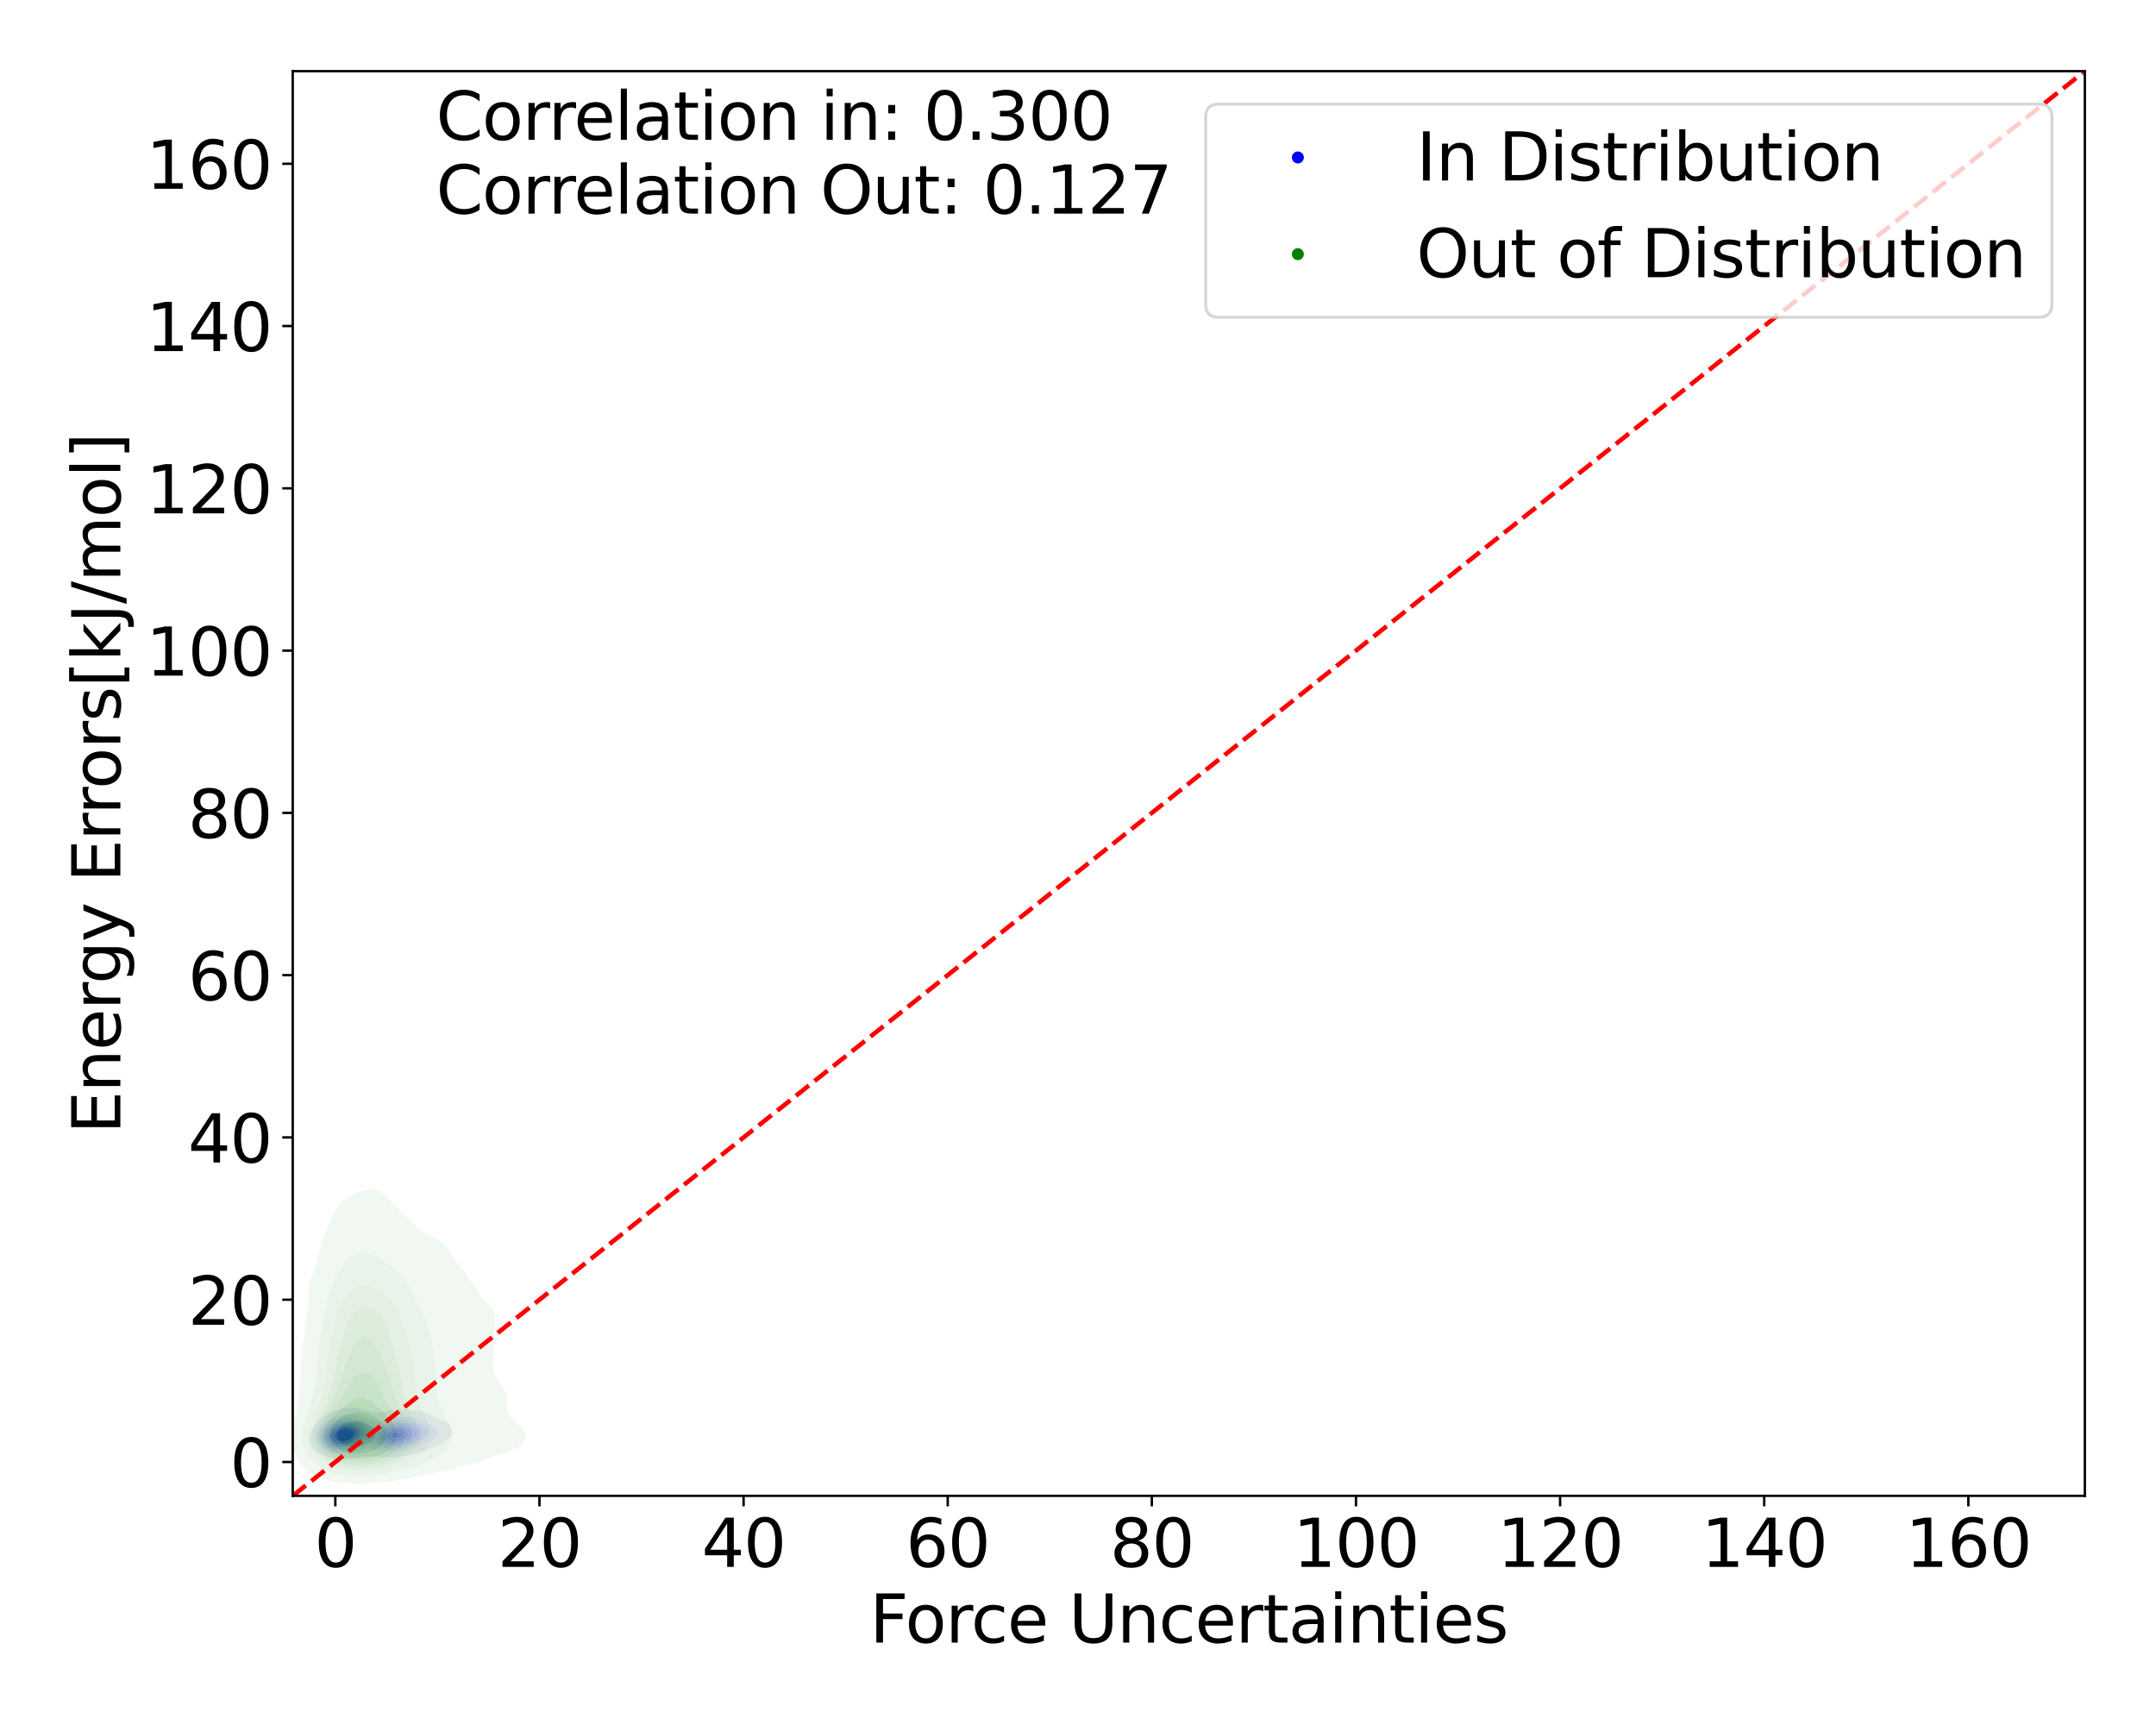 <?xml version="1.0" encoding="utf-8" standalone="no"?>
<!DOCTYPE svg PUBLIC "-//W3C//DTD SVG 1.1//EN"
  "http://www.w3.org/Graphics/SVG/1.1/DTD/svg11.dtd">
<svg xmlns:xlink="http://www.w3.org/1999/xlink" width="720pt" height="576pt" viewBox="0 0 720 576" xmlns="http://www.w3.org/2000/svg" version="1.1">
 <defs>
  <style type="text/css">*{stroke-linejoin: round; stroke-linecap: butt}</style>
 </defs>
 <g id="figure_1">
  <g id="patch_1">
   <path d="M 0 576 
L 720 576 
L 720 0 
L 0 0 
z
" style="fill: #ffffff"/>
  </g>
  <g id="axes_1">
   <g id="patch_2">
    <path d="M 97.76 499.48 
L 696.24 499.48 
L 696.24 23.76 
L 97.76 23.76 
z
" style="fill: #ffffff"/>
   </g>
   <g id="QuadContourSet_1">
    <path d="M 113.206 487.161 
L 113.873 487.184 
L 114.541 487.175 
L 115.209 487.138 
L 115.387 487.122 
L 115.876 487.096 
L 116.544 487.047 
L 117.212 486.984 
L 117.879 486.905 
L 118.547 486.812 
L 119.215 486.705 
L 119.882 486.589 
L 120.55 486.475 
L 121.218 486.374 
L 121.885 486.301 
L 122.553 486.263 
L 123.22 486.261 
L 123.888 486.288 
L 124.556 486.335 
L 125.223 486.392 
L 125.891 486.45 
L 126.559 486.504 
L 127.226 486.551 
L 127.894 486.587 
L 128.562 486.612 
L 129.229 486.624 
L 129.897 486.624 
L 130.565 486.611 
L 131.232 486.586 
L 131.9 486.547 
L 132.568 486.496 
L 133.235 486.431 
L 133.903 486.35 
L 134.571 486.252 
L 134.962 486.184 
L 135.238 486.156 
L 135.906 486.074 
L 136.574 485.975 
L 137.241 485.851 
L 137.909 485.698 
L 138.577 485.506 
L 139.244 485.265 
L 139.289 485.247 
L 139.912 485.086 
L 140.58 484.88 
L 141.247 484.633 
L 141.915 484.338 
L 141.979 484.309 
L 142.583 484.12 
L 143.25 483.884 
L 143.918 483.615 
L 144.462 483.371 
L 144.586 483.329 
L 145.253 483.094 
L 145.921 482.821 
L 146.589 482.498 
L 146.712 482.434 
L 147.256 482.184 
L 147.924 481.818 
L 148.414 481.496 
L 148.591 481.373 
L 149.259 480.857 
L 149.59 480.558 
L 149.927 480.172 
L 150.361 479.62 
L 150.594 479.132 
L 150.812 478.683 
L 150.974 477.745 
L 150.82 476.807 
L 150.594 476.406 
L 150.251 475.87 
L 149.927 475.568 
L 149.259 475.068 
L 149.039 474.932 
L 148.591 474.68 
L 147.924 474.36 
L 147.256 474.087 
L 147.016 473.994 
L 146.589 473.794 
L 145.921 473.491 
L 145.253 473.204 
L 144.907 473.056 
L 144.586 472.877 
L 143.918 472.527 
L 143.25 472.227 
L 142.977 472.119 
L 142.583 471.926 
L 141.915 471.657 
L 141.247 471.452 
L 140.58 471.297 
L 139.912 471.181 
L 139.912 471.181 
L 139.244 471.057 
L 138.577 470.965 
L 137.909 470.897 
L 137.241 470.849 
L 136.574 470.816 
L 135.906 470.795 
L 135.238 470.785 
L 134.571 470.783 
L 133.903 470.79 
L 133.235 470.804 
L 132.568 470.828 
L 131.9 470.863 
L 131.232 470.912 
L 130.565 470.977 
L 129.897 471.062 
L 129.229 471.169 
L 129.163 471.181 
L 128.562 471.264 
L 127.894 471.368 
L 127.226 471.472 
L 126.559 471.558 
L 125.891 471.604 
L 125.223 471.591 
L 124.556 471.517 
L 123.888 471.392 
L 123.22 471.237 
L 123.009 471.181 
L 122.553 471.024 
L 121.885 470.797 
L 121.218 470.597 
L 120.55 470.433 
L 119.882 470.306 
L 119.44 470.243 
L 119.215 470.198 
L 118.547 470.104 
L 117.879 470.051 
L 117.212 470.037 
L 116.544 470.061 
L 115.876 470.123 
L 115.209 470.227 
L 115.134 470.243 
L 114.541 470.329 
L 113.873 470.459 
L 113.206 470.63 
L 112.538 470.855 
L 111.87 471.146 
L 111.8 471.181 
L 111.203 471.388 
L 110.535 471.683 
L 109.867 472.068 
L 109.788 472.119 
L 109.2 472.398 
L 108.532 472.81 
L 108.199 473.056 
L 107.864 473.257 
L 107.197 473.747 
L 106.911 473.994 
L 106.529 474.296 
L 105.886 474.932 
L 105.861 474.957 
L 105.194 475.689 
L 105.046 475.87 
L 104.526 476.619 
L 104.4 476.807 
L 103.92 477.745 
L 103.858 477.929 
L 103.569 478.683 
L 103.383 479.62 
L 103.35 480.558 
L 103.478 481.496 
L 103.825 482.434 
L 103.858 482.492 
L 104.374 483.371 
L 104.526 483.558 
L 105.194 484.268 
L 105.237 484.309 
L 105.861 484.849 
L 106.506 485.247 
L 106.529 485.262 
L 107.197 485.682 
L 107.864 485.985 
L 108.447 486.184 
L 108.532 486.225 
L 109.2 486.501 
L 109.867 486.709 
L 110.535 486.863 
L 111.203 486.977 
L 111.87 487.058 
L 112.538 487.112 
L 112.754 487.122 
z
M 111.523 485.247 
L 111.203 485.198 
L 110.535 485.057 
L 109.867 484.862 
L 109.2 484.596 
L 108.653 484.309 
L 108.532 484.251 
L 107.864 483.864 
L 107.245 483.371 
L 107.197 483.327 
L 106.529 482.61 
L 106.388 482.434 
L 105.899 481.496 
L 105.861 481.337 
L 105.662 480.558 
L 105.66 479.62 
L 105.861 478.74 
L 105.873 478.683 
L 106.247 477.745 
L 106.529 477.289 
L 106.836 476.807 
L 107.197 476.366 
L 107.655 475.87 
L 107.864 475.664 
L 108.532 475.092 
L 108.754 474.932 
L 109.2 474.593 
L 109.867 474.184 
L 110.249 473.994 
L 110.535 473.824 
L 111.203 473.49 
L 111.87 473.234 
L 112.461 473.056 
L 112.538 473.025 
L 113.206 472.796 
L 113.873 472.622 
L 114.541 472.494 
L 115.209 472.405 
L 115.876 472.35 
L 116.544 472.326 
L 117.212 472.335 
L 117.879 472.376 
L 118.547 472.454 
L 119.215 472.574 
L 119.882 472.74 
L 120.55 472.961 
L 120.795 473.056 
L 121.218 473.19 
L 121.885 473.442 
L 122.553 473.739 
L 123.085 473.994 
L 123.22 474.053 
L 123.888 474.311 
L 124.556 474.522 
L 125.223 474.644 
L 125.891 474.66 
L 126.559 474.579 
L 127.226 474.434 
L 127.894 474.261 
L 128.562 474.086 
L 128.928 473.994 
L 129.229 473.897 
L 129.897 473.698 
L 130.565 473.533 
L 131.232 473.4 
L 131.9 473.296 
L 132.568 473.216 
L 133.235 473.158 
L 133.903 473.119 
L 134.571 473.099 
L 135.238 473.096 
L 135.906 473.113 
L 136.574 473.151 
L 137.241 473.213 
L 137.909 473.305 
L 138.577 473.433 
L 139.244 473.604 
L 139.912 473.825 
L 140.333 473.994 
L 140.58 474.085 
L 141.247 474.364 
L 141.915 474.688 
L 142.376 474.932 
L 142.583 475.037 
L 143.25 475.383 
L 143.918 475.749 
L 144.135 475.87 
L 144.586 476.156 
L 145.253 476.615 
L 145.514 476.807 
L 145.921 477.342 
L 146.199 477.745 
L 146.227 478.683 
L 145.921 479.215 
L 145.692 479.62 
L 145.253 480.018 
L 144.614 480.558 
L 144.586 480.576 
L 143.918 480.997 
L 143.25 481.377 
L 143.035 481.496 
L 142.583 481.729 
L 141.915 482.05 
L 141.247 482.341 
L 141.028 482.434 
L 140.58 482.637 
L 139.912 482.913 
L 139.244 483.157 
L 138.577 483.371 
L 138.577 483.371 
L 137.909 483.617 
L 137.241 483.827 
L 136.574 484.004 
L 135.906 484.154 
L 135.238 484.28 
L 135.064 484.309 
L 134.571 484.42 
L 133.903 484.544 
L 133.235 484.644 
L 132.568 484.722 
L 131.9 484.779 
L 131.232 484.816 
L 130.565 484.833 
L 129.897 484.83 
L 129.229 484.805 
L 128.562 484.756 
L 127.894 484.68 
L 127.226 484.575 
L 126.559 484.436 
L 126.051 484.309 
L 125.891 484.274 
L 125.223 484.112 
L 124.556 483.938 
L 123.888 483.782 
L 123.22 483.681 
L 122.553 483.665 
L 121.885 483.743 
L 121.218 483.891 
L 120.55 484.076 
L 119.882 484.266 
L 119.737 484.309 
L 119.215 484.505 
L 118.547 484.731 
L 117.879 484.919 
L 117.212 485.071 
L 116.544 485.191 
L 116.143 485.247 
L 115.876 485.301 
L 115.209 485.402 
L 114.541 485.463 
L 113.873 485.487 
L 113.206 485.473 
L 112.538 485.42 
L 111.87 485.322 
z
" clip-path="url(#p1fc4f1b13d)" style="fill: #e5e5f3"/>
    <path d="M 111.87 485.322 
L 112.538 485.42 
L 113.206 485.473 
L 113.873 485.487 
L 114.541 485.463 
L 115.209 485.402 
L 115.876 485.301 
L 116.143 485.247 
L 116.544 485.191 
L 117.212 485.071 
L 117.879 484.919 
L 118.547 484.731 
L 119.215 484.505 
L 119.737 484.309 
L 119.882 484.266 
L 120.55 484.076 
L 121.218 483.891 
L 121.885 483.743 
L 122.553 483.665 
L 123.22 483.681 
L 123.888 483.782 
L 124.556 483.938 
L 125.223 484.112 
L 125.891 484.274 
L 126.051 484.309 
L 126.559 484.436 
L 127.226 484.575 
L 127.894 484.68 
L 128.562 484.756 
L 129.229 484.805 
L 129.897 484.83 
L 130.565 484.833 
L 131.232 484.816 
L 131.9 484.779 
L 132.568 484.722 
L 133.235 484.644 
L 133.903 484.544 
L 134.571 484.42 
L 135.064 484.309 
L 135.238 484.28 
L 135.906 484.154 
L 136.574 484.004 
L 137.241 483.827 
L 137.909 483.617 
L 138.577 483.371 
L 138.577 483.371 
L 139.244 483.157 
L 139.912 482.913 
L 140.58 482.637 
L 141.028 482.434 
L 141.247 482.341 
L 141.915 482.05 
L 142.583 481.729 
L 143.035 481.496 
L 143.25 481.377 
L 143.918 480.997 
L 144.586 480.576 
L 144.614 480.558 
L 145.253 480.018 
L 145.692 479.62 
L 145.921 479.215 
L 146.227 478.683 
L 146.199 477.745 
L 145.921 477.342 
L 145.514 476.807 
L 145.253 476.615 
L 144.586 476.156 
L 144.135 475.87 
L 143.918 475.749 
L 143.25 475.383 
L 142.583 475.037 
L 142.376 474.932 
L 141.915 474.688 
L 141.247 474.364 
L 140.58 474.085 
L 140.333 473.994 
L 139.912 473.825 
L 139.244 473.604 
L 138.577 473.433 
L 137.909 473.305 
L 137.241 473.213 
L 136.574 473.151 
L 135.906 473.113 
L 135.238 473.096 
L 134.571 473.099 
L 133.903 473.119 
L 133.235 473.158 
L 132.568 473.216 
L 131.9 473.296 
L 131.232 473.4 
L 130.565 473.533 
L 129.897 473.698 
L 129.229 473.897 
L 128.928 473.994 
L 128.562 474.086 
L 127.894 474.261 
L 127.226 474.434 
L 126.559 474.579 
L 125.891 474.66 
L 125.223 474.644 
L 124.556 474.522 
L 123.888 474.311 
L 123.22 474.053 
L 123.085 473.994 
L 122.553 473.739 
L 121.885 473.442 
L 121.218 473.19 
L 120.795 473.056 
L 120.55 472.961 
L 119.882 472.74 
L 119.215 472.574 
L 118.547 472.454 
L 117.879 472.376 
L 117.212 472.335 
L 116.544 472.326 
L 115.876 472.35 
L 115.209 472.405 
L 114.541 472.494 
L 113.873 472.622 
L 113.206 472.796 
L 112.538 473.025 
L 112.461 473.056 
L 111.87 473.234 
L 111.203 473.49 
L 110.535 473.824 
L 110.249 473.994 
L 109.867 474.184 
L 109.2 474.593 
L 108.754 474.932 
L 108.532 475.092 
L 107.864 475.664 
L 107.655 475.87 
L 107.197 476.366 
L 106.836 476.807 
L 106.529 477.289 
L 106.247 477.745 
L 105.873 478.683 
L 105.861 478.74 
L 105.66 479.62 
L 105.662 480.558 
L 105.861 481.337 
L 105.899 481.496 
L 106.388 482.434 
L 106.529 482.61 
L 107.197 483.327 
L 107.245 483.371 
L 107.864 483.864 
L 108.532 484.251 
L 108.653 484.309 
L 109.2 484.596 
L 109.867 484.862 
L 110.535 485.057 
L 111.203 485.198 
L 111.523 485.247 
z
M 111.609 484.309 
L 111.203 484.228 
L 110.535 484.041 
L 109.867 483.782 
L 109.2 483.424 
L 109.116 483.371 
L 108.532 482.974 
L 107.939 482.434 
L 107.864 482.339 
L 107.286 481.496 
L 107.197 481.225 
L 106.975 480.558 
L 106.94 479.62 
L 107.155 478.683 
L 107.197 478.592 
L 107.58 477.745 
L 107.864 477.335 
L 108.26 476.807 
L 108.532 476.516 
L 109.2 475.906 
L 109.244 475.87 
L 109.867 475.386 
L 110.535 474.988 
L 110.643 474.932 
L 111.203 474.615 
L 111.87 474.318 
L 112.538 474.089 
L 112.887 473.994 
L 113.206 473.883 
L 113.873 473.702 
L 114.541 473.571 
L 115.209 473.483 
L 115.876 473.434 
L 116.544 473.422 
L 117.212 473.448 
L 117.879 473.514 
L 118.547 473.626 
L 119.215 473.789 
L 119.832 473.994 
L 119.882 474.008 
L 120.55 474.241 
L 121.218 474.539 
L 121.885 474.908 
L 121.927 474.932 
L 122.553 475.301 
L 123.22 475.711 
L 123.519 475.87 
L 123.888 476.084 
L 124.556 476.325 
L 125.223 476.4 
L 125.891 476.329 
L 126.559 476.161 
L 127.226 475.944 
L 127.427 475.87 
L 127.894 475.689 
L 128.562 475.433 
L 129.229 475.204 
L 129.897 475.006 
L 130.186 474.932 
L 130.565 474.815 
L 131.232 474.644 
L 131.9 474.51 
L 132.568 474.41 
L 133.235 474.341 
L 133.903 474.3 
L 134.571 474.287 
L 135.238 474.301 
L 135.906 474.346 
L 136.574 474.425 
L 137.241 474.544 
L 137.909 474.708 
L 138.577 474.926 
L 138.592 474.932 
L 139.244 475.181 
L 139.912 475.493 
L 140.58 475.86 
L 140.596 475.87 
L 141.247 476.296 
L 141.915 476.771 
L 141.967 476.807 
L 142.583 477.467 
L 142.834 477.745 
L 143.041 478.683 
L 142.583 479.62 
L 142.583 479.62 
L 141.915 480.226 
L 141.543 480.558 
L 141.247 480.744 
L 140.58 481.149 
L 139.968 481.496 
L 139.912 481.524 
L 139.244 481.852 
L 138.577 482.147 
L 137.909 482.409 
L 137.844 482.434 
L 137.241 482.666 
L 136.574 482.891 
L 135.906 483.083 
L 135.238 483.246 
L 134.629 483.371 
L 134.571 483.386 
L 133.903 483.528 
L 133.235 483.641 
L 132.568 483.726 
L 131.9 483.784 
L 131.232 483.817 
L 130.565 483.823 
L 129.897 483.8 
L 129.229 483.746 
L 128.562 483.656 
L 127.894 483.525 
L 127.314 483.371 
L 127.226 483.348 
L 126.559 483.135 
L 125.891 482.873 
L 125.223 482.578 
L 124.875 482.434 
L 124.556 482.283 
L 123.888 482.069 
L 123.22 482.001 
L 122.553 482.081 
L 121.885 482.269 
L 121.457 482.434 
L 121.218 482.525 
L 120.55 482.826 
L 119.882 483.115 
L 119.222 483.371 
L 119.215 483.374 
L 118.547 483.663 
L 117.879 483.9 
L 117.212 484.09 
L 116.544 484.239 
L 116.135 484.309 
L 115.876 484.368 
L 115.209 484.479 
L 114.541 484.545 
L 113.873 484.569 
L 113.206 484.551 
L 112.538 484.487 
L 111.87 484.373 
z
" clip-path="url(#p1fc4f1b13d)" style="fill: #cecef5"/>
    <path d="M 111.87 484.373 
L 112.538 484.487 
L 113.206 484.551 
L 113.873 484.569 
L 114.541 484.545 
L 115.209 484.479 
L 115.876 484.368 
L 116.135 484.309 
L 116.544 484.239 
L 117.212 484.09 
L 117.879 483.9 
L 118.547 483.663 
L 119.215 483.374 
L 119.222 483.371 
L 119.882 483.115 
L 120.55 482.826 
L 121.218 482.525 
L 121.457 482.434 
L 121.885 482.269 
L 122.553 482.081 
L 123.22 482.001 
L 123.888 482.069 
L 124.556 482.283 
L 124.875 482.434 
L 125.223 482.578 
L 125.891 482.873 
L 126.559 483.135 
L 127.226 483.348 
L 127.314 483.371 
L 127.894 483.525 
L 128.562 483.656 
L 129.229 483.746 
L 129.897 483.8 
L 130.565 483.823 
L 131.232 483.817 
L 131.9 483.784 
L 132.568 483.726 
L 133.235 483.641 
L 133.903 483.528 
L 134.571 483.386 
L 134.629 483.371 
L 135.238 483.246 
L 135.906 483.083 
L 136.574 482.891 
L 137.241 482.666 
L 137.844 482.434 
L 137.909 482.409 
L 138.577 482.147 
L 139.244 481.852 
L 139.912 481.524 
L 139.968 481.496 
L 140.58 481.149 
L 141.247 480.744 
L 141.543 480.558 
L 141.915 480.226 
L 142.583 479.62 
L 142.583 479.62 
L 143.041 478.683 
L 142.834 477.745 
L 142.583 477.467 
L 141.967 476.807 
L 141.915 476.771 
L 141.247 476.296 
L 140.596 475.87 
L 140.58 475.86 
L 139.912 475.493 
L 139.244 475.181 
L 138.592 474.932 
L 138.577 474.926 
L 137.909 474.708 
L 137.241 474.544 
L 136.574 474.425 
L 135.906 474.346 
L 135.238 474.301 
L 134.571 474.287 
L 133.903 474.3 
L 133.235 474.341 
L 132.568 474.41 
L 131.9 474.51 
L 131.232 474.644 
L 130.565 474.815 
L 130.186 474.932 
L 129.897 475.006 
L 129.229 475.204 
L 128.562 475.433 
L 127.894 475.689 
L 127.427 475.87 
L 127.226 475.944 
L 126.559 476.161 
L 125.891 476.329 
L 125.223 476.4 
L 124.556 476.325 
L 123.888 476.084 
L 123.519 475.87 
L 123.22 475.711 
L 122.553 475.301 
L 121.927 474.932 
L 121.885 474.908 
L 121.218 474.539 
L 120.55 474.241 
L 119.882 474.008 
L 119.832 473.994 
L 119.215 473.789 
L 118.547 473.626 
L 117.879 473.514 
L 117.212 473.448 
L 116.544 473.422 
L 115.876 473.434 
L 115.209 473.483 
L 114.541 473.571 
L 113.873 473.702 
L 113.206 473.883 
L 112.887 473.994 
L 112.538 474.089 
L 111.87 474.318 
L 111.203 474.615 
L 110.643 474.932 
L 110.535 474.988 
L 109.867 475.386 
L 109.244 475.87 
L 109.2 475.906 
L 108.532 476.516 
L 108.26 476.807 
L 107.864 477.335 
L 107.58 477.745 
L 107.197 478.592 
L 107.155 478.683 
L 106.94 479.62 
L 106.975 480.558 
L 107.197 481.225 
L 107.286 481.496 
L 107.864 482.339 
L 107.939 482.434 
L 108.532 482.974 
L 109.116 483.371 
L 109.2 483.424 
L 109.867 483.782 
L 110.535 484.041 
L 111.203 484.228 
L 111.609 484.309 
z
M 110.579 483.371 
L 110.535 483.355 
L 109.867 483.038 
L 109.2 482.597 
L 108.996 482.434 
L 108.532 481.935 
L 108.192 481.496 
L 107.864 480.667 
L 107.823 480.558 
L 107.759 479.62 
L 107.864 479.17 
L 107.969 478.683 
L 108.439 477.745 
L 108.532 477.62 
L 109.2 476.807 
L 109.2 476.807 
L 109.867 476.202 
L 110.324 475.87 
L 110.535 475.722 
L 111.203 475.322 
L 111.87 475.014 
L 112.087 474.932 
L 112.538 474.737 
L 113.206 474.512 
L 113.873 474.344 
L 114.541 474.224 
L 115.209 474.145 
L 115.876 474.104 
L 116.544 474.101 
L 117.212 474.137 
L 117.879 474.214 
L 118.547 474.34 
L 119.215 474.523 
L 119.882 474.772 
L 120.226 474.932 
L 120.55 475.084 
L 121.218 475.464 
L 121.809 475.87 
L 121.885 475.935 
L 122.553 476.505 
L 122.93 476.807 
L 123.22 477.145 
L 123.888 477.667 
L 124.119 477.745 
L 124.556 477.963 
L 125.223 477.868 
L 125.458 477.745 
L 125.891 477.605 
L 126.559 477.291 
L 127.226 476.95 
L 127.493 476.807 
L 127.894 476.617 
L 128.562 476.31 
L 129.229 476.04 
L 129.709 475.87 
L 129.897 475.799 
L 130.565 475.579 
L 131.232 475.403 
L 131.9 475.267 
L 132.568 475.166 
L 133.235 475.1 
L 133.903 475.065 
L 134.571 475.063 
L 135.238 475.096 
L 135.906 475.168 
L 136.574 475.285 
L 137.241 475.454 
L 137.909 475.682 
L 138.35 475.87 
L 138.577 475.982 
L 139.244 476.367 
L 139.891 476.807 
L 139.912 476.829 
L 140.58 477.536 
L 140.77 477.745 
L 141.035 478.683 
L 140.648 479.62 
L 140.58 479.685 
L 139.912 480.317 
L 139.654 480.558 
L 139.244 480.815 
L 138.577 481.211 
L 138.055 481.496 
L 137.909 481.565 
L 137.241 481.863 
L 136.574 482.125 
L 135.906 482.351 
L 135.631 482.434 
L 135.238 482.555 
L 134.571 482.733 
L 133.903 482.877 
L 133.235 482.99 
L 132.568 483.074 
L 131.9 483.129 
L 131.232 483.154 
L 130.565 483.149 
L 129.897 483.108 
L 129.229 483.027 
L 128.562 482.899 
L 127.894 482.715 
L 127.226 482.467 
L 127.148 482.434 
L 126.559 482.119 
L 125.891 481.7 
L 125.565 481.496 
L 125.223 481.171 
L 124.556 480.71 
L 124.047 480.558 
L 123.888 480.484 
L 123.499 480.558 
L 123.22 480.586 
L 122.553 480.849 
L 121.885 481.215 
L 121.438 481.496 
L 121.218 481.611 
L 120.55 481.997 
L 119.882 482.352 
L 119.725 482.434 
L 119.215 482.698 
L 118.547 483.001 
L 117.879 483.249 
L 117.488 483.371 
L 117.212 483.472 
L 116.544 483.67 
L 115.876 483.817 
L 115.209 483.919 
L 114.541 483.979 
L 113.873 483.998 
L 113.206 483.976 
L 112.538 483.908 
L 111.87 483.79 
L 111.203 483.609 
z
" clip-path="url(#p1fc4f1b13d)" style="fill: #b8b8f6"/>
    <path d="M 111.203 483.609 
L 111.87 483.79 
L 112.538 483.908 
L 113.206 483.976 
L 113.873 483.998 
L 114.541 483.979 
L 115.209 483.919 
L 115.876 483.817 
L 116.544 483.67 
L 117.212 483.472 
L 117.488 483.371 
L 117.879 483.249 
L 118.547 483.001 
L 119.215 482.698 
L 119.725 482.434 
L 119.882 482.352 
L 120.55 481.997 
L 121.218 481.611 
L 121.438 481.496 
L 121.885 481.215 
L 122.553 480.849 
L 123.22 480.586 
L 123.499 480.558 
L 123.888 480.484 
L 124.047 480.558 
L 124.556 480.71 
L 125.223 481.171 
L 125.565 481.496 
L 125.891 481.7 
L 126.559 482.119 
L 127.148 482.434 
L 127.226 482.467 
L 127.894 482.715 
L 128.562 482.899 
L 129.229 483.027 
L 129.897 483.108 
L 130.565 483.149 
L 131.232 483.154 
L 131.9 483.129 
L 132.568 483.074 
L 133.235 482.99 
L 133.903 482.877 
L 134.571 482.733 
L 135.238 482.555 
L 135.631 482.434 
L 135.906 482.351 
L 136.574 482.125 
L 137.241 481.863 
L 137.909 481.565 
L 138.055 481.496 
L 138.577 481.211 
L 139.244 480.815 
L 139.654 480.558 
L 139.912 480.317 
L 140.58 479.685 
L 140.648 479.62 
L 141.035 478.683 
L 140.77 477.745 
L 140.58 477.536 
L 139.912 476.829 
L 139.891 476.807 
L 139.244 476.367 
L 138.577 475.982 
L 138.35 475.87 
L 137.909 475.682 
L 137.241 475.454 
L 136.574 475.285 
L 135.906 475.168 
L 135.238 475.096 
L 134.571 475.063 
L 133.903 475.065 
L 133.235 475.1 
L 132.568 475.166 
L 131.9 475.267 
L 131.232 475.403 
L 130.565 475.579 
L 129.897 475.799 
L 129.709 475.87 
L 129.229 476.04 
L 128.562 476.31 
L 127.894 476.617 
L 127.493 476.807 
L 127.226 476.95 
L 126.559 477.291 
L 125.891 477.605 
L 125.458 477.745 
L 125.223 477.868 
L 124.556 477.963 
L 124.119 477.745 
L 123.888 477.667 
L 123.22 477.145 
L 122.93 476.807 
L 122.553 476.505 
L 121.885 475.935 
L 121.809 475.87 
L 121.218 475.464 
L 120.55 475.084 
L 120.226 474.932 
L 119.882 474.772 
L 119.215 474.523 
L 118.547 474.34 
L 117.879 474.214 
L 117.212 474.137 
L 116.544 474.101 
L 115.876 474.104 
L 115.209 474.145 
L 114.541 474.224 
L 113.873 474.344 
L 113.206 474.512 
L 112.538 474.737 
L 112.087 474.932 
L 111.87 475.014 
L 111.203 475.322 
L 110.535 475.722 
L 110.324 475.87 
L 109.867 476.202 
L 109.2 476.807 
L 109.2 476.807 
L 108.532 477.62 
L 108.439 477.745 
L 107.969 478.683 
L 107.864 479.17 
L 107.759 479.62 
L 107.823 480.558 
L 107.864 480.667 
L 108.192 481.496 
L 108.532 481.935 
L 108.996 482.434 
L 109.2 482.597 
L 109.867 483.038 
L 110.535 483.355 
L 110.579 483.371 
z
M 112.551 483.371 
L 112.538 483.37 
L 111.87 483.237 
L 111.203 483.033 
L 110.535 482.741 
L 110.017 482.434 
L 109.867 482.323 
L 109.2 481.703 
L 109.017 481.496 
L 108.565 480.558 
L 108.532 480.215 
L 108.473 479.62 
L 108.532 479.37 
L 108.684 478.683 
L 109.197 477.745 
L 109.2 477.741 
L 109.867 476.976 
L 110.038 476.807 
L 110.535 476.399 
L 111.203 475.96 
L 111.365 475.87 
L 111.87 475.592 
L 112.538 475.302 
L 113.206 475.081 
L 113.808 474.932 
L 113.873 474.913 
L 114.541 474.77 
L 115.209 474.679 
L 115.876 474.637 
L 116.544 474.643 
L 117.212 474.698 
L 117.879 474.807 
L 118.377 474.932 
L 118.547 474.972 
L 119.215 475.186 
L 119.882 475.48 
L 120.55 475.87 
L 120.55 475.87 
L 121.218 476.408 
L 121.649 476.807 
L 121.885 477.172 
L 122.286 477.745 
L 122.496 478.683 
L 122.215 479.62 
L 121.885 479.972 
L 121.377 480.558 
L 121.218 480.677 
L 120.55 481.202 
L 120.156 481.496 
L 119.882 481.669 
L 119.215 482.066 
L 118.547 482.402 
L 118.477 482.434 
L 117.879 482.709 
L 117.212 482.958 
L 116.544 483.151 
L 115.876 483.295 
L 115.376 483.371 
L 115.209 483.402 
L 114.541 483.473 
L 113.873 483.492 
L 113.206 483.459 
z
M 129.686 482.434 
L 129.229 482.345 
L 128.562 482.147 
L 127.894 481.865 
L 127.243 481.496 
L 127.226 481.48 
L 126.559 480.769 
L 126.367 480.558 
L 126.122 479.62 
L 126.541 478.683 
L 126.559 478.668 
L 127.226 478.048 
L 127.564 477.745 
L 127.894 477.539 
L 128.562 477.143 
L 129.207 476.807 
L 129.229 476.797 
L 129.897 476.51 
L 130.565 476.274 
L 131.232 476.085 
L 131.9 475.939 
L 132.333 475.87 
L 132.568 475.829 
L 133.235 475.758 
L 133.903 475.73 
L 134.571 475.746 
L 135.238 475.809 
L 135.602 475.87 
L 135.906 475.924 
L 136.574 476.102 
L 137.241 476.354 
L 137.909 476.688 
L 138.113 476.807 
L 138.577 477.216 
L 139.1 477.745 
L 139.244 478.193 
L 139.402 478.683 
L 139.244 479.098 
L 139.056 479.62 
L 138.577 480.083 
L 138.064 480.558 
L 137.909 480.653 
L 137.241 481.041 
L 136.574 481.386 
L 136.342 481.496 
L 135.906 481.672 
L 135.238 481.907 
L 134.571 482.103 
L 133.903 482.263 
L 133.235 482.388 
L 132.907 482.434 
L 132.568 482.482 
L 131.9 482.541 
L 131.232 482.56 
L 130.565 482.538 
L 129.897 482.47 
z
" clip-path="url(#p1fc4f1b13d)" style="fill: #a4a4f7"/>
    <path d="M 113.206 483.459 
L 113.873 483.492 
L 114.541 483.473 
L 115.209 483.402 
L 115.376 483.371 
L 115.876 483.295 
L 116.544 483.151 
L 117.212 482.958 
L 117.879 482.709 
L 118.477 482.434 
L 118.547 482.402 
L 119.215 482.066 
L 119.882 481.669 
L 120.156 481.496 
L 120.55 481.202 
L 121.218 480.677 
L 121.377 480.558 
L 121.885 479.972 
L 122.215 479.62 
L 122.496 478.683 
L 122.286 477.745 
L 121.885 477.172 
L 121.649 476.807 
L 121.218 476.408 
L 120.55 475.87 
L 120.55 475.87 
L 119.882 475.48 
L 119.215 475.186 
L 118.547 474.972 
L 118.377 474.932 
L 117.879 474.807 
L 117.212 474.698 
L 116.544 474.643 
L 115.876 474.637 
L 115.209 474.679 
L 114.541 474.77 
L 113.873 474.913 
L 113.808 474.932 
L 113.206 475.081 
L 112.538 475.302 
L 111.87 475.592 
L 111.365 475.87 
L 111.203 475.96 
L 110.535 476.399 
L 110.038 476.807 
L 109.867 476.976 
L 109.2 477.741 
L 109.197 477.745 
L 108.684 478.683 
L 108.532 479.37 
L 108.473 479.62 
L 108.532 480.215 
L 108.565 480.558 
L 109.017 481.496 
L 109.2 481.703 
L 109.867 482.323 
L 110.017 482.434 
L 110.535 482.741 
L 111.203 483.033 
L 111.87 483.237 
L 112.538 483.37 
L 112.551 483.371 
z
M 111.169 482.434 
L 110.535 482.062 
L 109.867 481.509 
L 109.854 481.496 
L 109.293 480.558 
L 109.2 479.878 
L 109.165 479.62 
L 109.2 479.474 
L 109.38 478.683 
L 109.867 477.854 
L 109.936 477.745 
L 110.535 477.122 
L 110.895 476.807 
L 111.203 476.582 
L 111.87 476.178 
L 112.526 475.87 
L 112.538 475.864 
L 113.206 475.603 
L 113.873 475.412 
L 114.541 475.278 
L 115.209 475.196 
L 115.876 475.163 
L 116.544 475.178 
L 117.212 475.246 
L 117.879 475.372 
L 118.547 475.567 
L 119.215 475.844 
L 119.265 475.87 
L 119.882 476.243 
L 120.55 476.778 
L 120.583 476.807 
L 121.209 477.745 
L 121.218 477.797 
L 121.374 478.683 
L 121.218 479.142 
L 121.07 479.62 
L 120.55 480.272 
L 120.319 480.558 
L 119.882 480.92 
L 119.215 481.421 
L 119.108 481.496 
L 118.547 481.83 
L 117.879 482.162 
L 117.212 482.431 
L 117.205 482.434 
L 116.544 482.661 
L 115.876 482.831 
L 115.209 482.946 
L 114.541 483.009 
L 113.873 483.021 
L 113.206 482.98 
L 112.538 482.879 
L 111.87 482.707 
L 111.203 482.45 
z
M 129.897 482.47 
L 130.565 482.538 
L 131.232 482.56 
L 131.9 482.541 
L 132.568 482.482 
L 132.907 482.434 
L 133.235 482.388 
L 133.903 482.263 
L 134.571 482.103 
L 135.238 481.907 
L 135.906 481.672 
L 136.342 481.496 
L 136.574 481.386 
L 137.241 481.041 
L 137.909 480.653 
L 138.064 480.558 
L 138.577 480.083 
L 139.056 479.62 
L 139.244 479.098 
L 139.402 478.683 
L 139.244 478.193 
L 139.1 477.745 
L 138.577 477.216 
L 138.113 476.807 
L 137.909 476.688 
L 137.241 476.354 
L 136.574 476.102 
L 135.906 475.924 
L 135.602 475.87 
L 135.238 475.809 
L 134.571 475.746 
L 133.903 475.73 
L 133.235 475.758 
L 132.568 475.829 
L 132.333 475.87 
L 131.9 475.939 
L 131.232 476.085 
L 130.565 476.274 
L 129.897 476.51 
L 129.229 476.797 
L 129.207 476.807 
L 128.562 477.143 
L 127.894 477.539 
L 127.564 477.745 
L 127.226 478.048 
L 126.559 478.668 
L 126.541 478.683 
L 126.122 479.62 
L 126.367 480.558 
L 126.559 480.769 
L 127.226 481.48 
L 127.243 481.496 
L 127.894 481.865 
L 128.562 482.147 
L 129.229 482.345 
L 129.686 482.434 
z
M 129.003 481.496 
L 128.562 481.227 
L 127.894 480.661 
L 127.792 480.558 
L 127.55 479.62 
L 127.894 478.842 
L 127.965 478.683 
L 128.562 478.132 
L 129.028 477.745 
L 129.229 477.627 
L 129.897 477.279 
L 130.565 476.991 
L 131.091 476.807 
L 131.232 476.763 
L 131.9 476.599 
L 132.568 476.488 
L 133.235 476.427 
L 133.903 476.417 
L 134.571 476.462 
L 135.238 476.567 
L 135.906 476.741 
L 136.092 476.807 
L 136.574 477.051 
L 137.241 477.51 
L 137.521 477.745 
L 137.909 478.683 
L 137.585 479.62 
L 137.241 479.942 
L 136.574 480.525 
L 136.534 480.558 
L 135.906 480.889 
L 135.238 481.193 
L 134.571 481.449 
L 134.424 481.496 
L 133.903 481.639 
L 133.235 481.779 
L 132.568 481.875 
L 131.9 481.926 
L 131.232 481.93 
L 130.565 481.881 
L 129.897 481.769 
L 129.229 481.583 
z
" clip-path="url(#p1fc4f1b13d)" style="fill: #8f8ff8"/>
    <path d="M 111.203 482.45 
L 111.87 482.707 
L 112.538 482.879 
L 113.206 482.98 
L 113.873 483.021 
L 114.541 483.009 
L 115.209 482.946 
L 115.876 482.831 
L 116.544 482.661 
L 117.205 482.434 
L 117.212 482.431 
L 117.879 482.162 
L 118.547 481.83 
L 119.108 481.496 
L 119.215 481.421 
L 119.882 480.92 
L 120.319 480.558 
L 120.55 480.272 
L 121.07 479.62 
L 121.218 479.142 
L 121.374 478.683 
L 121.218 477.797 
L 121.209 477.745 
L 120.583 476.807 
L 120.55 476.778 
L 119.882 476.243 
L 119.265 475.87 
L 119.215 475.844 
L 118.547 475.567 
L 117.879 475.372 
L 117.212 475.246 
L 116.544 475.178 
L 115.876 475.163 
L 115.209 475.196 
L 114.541 475.278 
L 113.873 475.412 
L 113.206 475.603 
L 112.538 475.864 
L 112.526 475.87 
L 111.87 476.178 
L 111.203 476.582 
L 110.895 476.807 
L 110.535 477.122 
L 109.936 477.745 
L 109.867 477.854 
L 109.38 478.683 
L 109.2 479.474 
L 109.165 479.62 
L 109.2 479.878 
L 109.293 480.558 
L 109.854 481.496 
L 109.867 481.509 
L 110.535 482.062 
L 111.169 482.434 
z
M 112.772 482.434 
L 112.538 482.387 
L 111.87 482.17 
L 111.203 481.841 
L 110.701 481.496 
L 110.535 481.314 
L 109.993 480.558 
L 109.867 479.901 
L 109.817 479.62 
L 109.867 479.41 
L 110.039 478.683 
L 110.535 477.907 
L 110.649 477.745 
L 111.203 477.23 
L 111.761 476.807 
L 111.87 476.737 
L 112.538 476.379 
L 113.206 476.106 
L 113.873 475.904 
L 114.035 475.87 
L 114.541 475.757 
L 115.209 475.669 
L 115.876 475.639 
L 116.544 475.668 
L 117.212 475.759 
L 117.68 475.87 
L 117.879 475.921 
L 118.547 476.173 
L 119.215 476.536 
L 119.601 476.807 
L 119.882 477.128 
L 120.337 477.745 
L 120.506 478.683 
L 120.214 479.62 
L 119.882 480.039 
L 119.453 480.558 
L 119.215 480.751 
L 118.547 481.243 
L 118.15 481.496 
L 117.879 481.643 
L 117.212 481.951 
L 116.544 482.191 
L 115.876 482.37 
L 115.531 482.434 
L 115.209 482.495 
L 114.541 482.563 
L 113.873 482.571 
L 113.206 482.514 
z
M 129.229 481.583 
L 129.897 481.769 
L 130.565 481.881 
L 131.232 481.93 
L 131.9 481.926 
L 132.568 481.875 
L 133.235 481.779 
L 133.903 481.639 
L 134.424 481.496 
L 134.571 481.449 
L 135.238 481.193 
L 135.906 480.889 
L 136.534 480.558 
L 136.574 480.525 
L 137.241 479.942 
L 137.585 479.62 
L 137.909 478.683 
L 137.521 477.745 
L 137.241 477.51 
L 136.574 477.051 
L 136.092 476.807 
L 135.906 476.741 
L 135.238 476.567 
L 134.571 476.462 
L 133.903 476.417 
L 133.235 476.427 
L 132.568 476.488 
L 131.9 476.599 
L 131.232 476.763 
L 131.091 476.807 
L 130.565 476.991 
L 129.897 477.279 
L 129.229 477.627 
L 129.028 477.745 
L 128.562 478.132 
L 127.965 478.683 
L 127.894 478.842 
L 127.55 479.62 
L 127.792 480.558 
L 127.894 480.661 
L 128.562 481.227 
L 129.003 481.496 
z
M 129.229 480.558 
L 129.229 480.558 
L 128.819 479.62 
L 129.229 478.715 
L 129.245 478.683 
L 129.897 478.176 
L 130.553 477.745 
L 130.565 477.739 
L 131.232 477.49 
L 131.9 477.306 
L 132.568 477.186 
L 133.235 477.133 
L 133.903 477.152 
L 134.571 477.253 
L 135.238 477.452 
L 135.865 477.745 
L 135.906 477.79 
L 136.495 478.683 
L 136.185 479.62 
L 135.906 479.856 
L 135.238 480.363 
L 134.945 480.558 
L 134.571 480.715 
L 133.903 480.941 
L 133.235 481.111 
L 132.568 481.223 
L 131.9 481.273 
L 131.232 481.249 
L 130.565 481.139 
L 129.897 480.918 
z
" clip-path="url(#p1fc4f1b13d)" style="fill: #7b7bf9"/>
    <path d="M 113.206 482.514 
L 113.873 482.571 
L 114.541 482.563 
L 115.209 482.495 
L 115.531 482.434 
L 115.876 482.37 
L 116.544 482.191 
L 117.212 481.951 
L 117.879 481.643 
L 118.15 481.496 
L 118.547 481.243 
L 119.215 480.751 
L 119.453 480.558 
L 119.882 480.039 
L 120.214 479.62 
L 120.506 478.683 
L 120.337 477.745 
L 119.882 477.128 
L 119.601 476.807 
L 119.215 476.536 
L 118.547 476.173 
L 117.879 475.921 
L 117.68 475.87 
L 117.212 475.759 
L 116.544 475.668 
L 115.876 475.639 
L 115.209 475.669 
L 114.541 475.757 
L 114.035 475.87 
L 113.873 475.904 
L 113.206 476.106 
L 112.538 476.379 
L 111.87 476.737 
L 111.761 476.807 
L 111.203 477.23 
L 110.649 477.745 
L 110.535 477.907 
L 110.039 478.683 
L 109.867 479.41 
L 109.817 479.62 
L 109.867 479.901 
L 109.993 480.558 
L 110.535 481.314 
L 110.701 481.496 
L 111.203 481.841 
L 111.87 482.17 
L 112.538 482.387 
L 112.772 482.434 
z
M 111.762 481.496 
L 111.203 481.029 
L 110.79 480.558 
L 110.54 479.62 
L 110.768 478.683 
L 111.203 478.068 
L 111.463 477.745 
L 111.87 477.413 
L 112.538 476.974 
L 112.856 476.807 
L 113.206 476.651 
L 113.873 476.427 
L 114.541 476.275 
L 115.209 476.189 
L 115.876 476.169 
L 116.544 476.216 
L 117.212 476.339 
L 117.879 476.55 
L 118.429 476.807 
L 118.547 476.889 
L 119.215 477.512 
L 119.412 477.745 
L 119.648 478.683 
L 119.356 479.62 
L 119.215 479.793 
L 118.547 480.558 
L 118.547 480.558 
L 117.879 481.022 
L 117.212 481.4 
L 117.006 481.496 
L 116.544 481.679 
L 115.876 481.877 
L 115.209 482.007 
L 114.541 482.072 
L 113.873 482.068 
L 113.206 481.99 
L 112.538 481.825 
L 111.87 481.555 
z
M 129.897 480.918 
L 130.565 481.139 
L 131.232 481.249 
L 131.9 481.273 
L 132.568 481.223 
L 133.235 481.111 
L 133.903 480.941 
L 134.571 480.715 
L 134.945 480.558 
L 135.238 480.363 
L 135.906 479.856 
L 136.185 479.62 
L 136.495 478.683 
L 135.906 477.79 
L 135.865 477.745 
L 135.238 477.452 
L 134.571 477.253 
L 133.903 477.152 
L 133.235 477.133 
L 132.568 477.186 
L 131.9 477.306 
L 131.232 477.49 
L 130.565 477.739 
L 130.553 477.745 
L 129.897 478.176 
L 129.245 478.683 
L 129.229 478.715 
L 128.819 479.62 
L 129.229 480.558 
L 129.229 480.558 
z
M 130.528 479.62 
L 130.565 479.544 
L 131.041 478.683 
L 131.232 478.581 
L 131.9 478.329 
L 132.568 478.185 
L 133.235 478.168 
L 133.903 478.311 
L 134.571 478.666 
L 134.591 478.683 
L 134.571 478.76 
L 134.324 479.62 
L 133.903 479.848 
L 133.235 480.114 
L 132.568 480.271 
L 131.9 480.291 
L 131.232 480.119 
L 130.565 479.662 
z
" clip-path="url(#p1fc4f1b13d)" style="fill: #6363fa"/>
    <path d="M 111.87 481.555 
L 112.538 481.825 
L 113.206 481.99 
L 113.873 482.068 
L 114.541 482.072 
L 115.209 482.007 
L 115.876 481.877 
L 116.544 481.679 
L 117.006 481.496 
L 117.212 481.4 
L 117.879 481.022 
L 118.547 480.558 
L 118.547 480.558 
L 119.215 479.793 
L 119.356 479.62 
L 119.648 478.683 
L 119.412 477.745 
L 119.215 477.512 
L 118.547 476.889 
L 118.429 476.807 
L 117.879 476.55 
L 117.212 476.339 
L 116.544 476.216 
L 115.876 476.169 
L 115.209 476.189 
L 114.541 476.275 
L 113.873 476.427 
L 113.206 476.651 
L 112.856 476.807 
L 112.538 476.974 
L 111.87 477.413 
L 111.463 477.745 
L 111.203 478.068 
L 110.768 478.683 
L 110.54 479.62 
L 110.79 480.558 
L 111.203 481.029 
L 111.762 481.496 
z
M 112.087 480.558 
L 111.87 480.167 
L 111.643 479.62 
L 111.87 478.683 
L 111.87 478.683 
L 112.538 477.965 
L 112.791 477.745 
L 113.206 477.512 
L 113.873 477.234 
L 114.541 477.048 
L 115.209 476.953 
L 115.876 476.95 
L 116.544 477.051 
L 117.212 477.277 
L 117.879 477.659 
L 117.99 477.745 
L 118.424 478.683 
L 118.141 479.62 
L 117.879 479.9 
L 117.212 480.521 
L 117.163 480.558 
L 116.544 480.867 
L 115.876 481.112 
L 115.209 481.27 
L 114.541 481.339 
L 113.873 481.308 
L 113.206 481.159 
L 112.538 480.867 
z
M 130.565 479.662 
L 131.232 480.119 
L 131.9 480.291 
L 132.568 480.271 
L 133.235 480.114 
L 133.903 479.848 
L 134.324 479.62 
L 134.571 478.76 
L 134.591 478.683 
L 134.571 478.666 
L 133.903 478.311 
L 133.235 478.168 
L 132.568 478.185 
L 131.9 478.329 
L 131.232 478.581 
L 131.041 478.683 
L 130.565 479.544 
L 130.528 479.62 
z
" clip-path="url(#p1fc4f1b13d)" style="fill: #4646fb"/>
    <path d="M 112.538 480.867 
L 113.206 481.159 
L 113.873 481.308 
L 114.541 481.339 
L 115.209 481.27 
L 115.876 481.112 
L 116.544 480.867 
L 117.163 480.558 
L 117.212 480.521 
L 117.879 479.9 
L 118.141 479.62 
L 118.424 478.683 
L 117.99 477.745 
L 117.879 477.659 
L 117.212 477.277 
L 116.544 477.051 
L 115.876 476.95 
L 115.209 476.953 
L 114.541 477.048 
L 113.873 477.234 
L 113.206 477.512 
L 112.791 477.745 
L 112.538 477.965 
L 111.87 478.683 
L 111.87 478.683 
L 111.643 479.62 
L 111.87 480.167 
L 112.087 480.558 
z
" clip-path="url(#p1fc4f1b13d)" style="fill: #1a1afe"/>
   </g>
   <g id="QuadContourSet_2">
    <path d="M 114.757 495.169 
L 117.875 495.354 
L 120.994 495.356 
L 124.113 495.227 
L 125.796 495.064 
L 127.231 494.982 
L 130.35 494.667 
L 133.469 494.153 
L 134.932 493.863 
L 136.588 493.607 
L 139.706 493.014 
L 141.241 492.663 
L 142.825 492.342 
L 145.944 491.638 
L 146.752 491.462 
L 149.062 490.992 
L 152.052 490.261 
L 152.181 490.229 
L 155.3 489.415 
L 156.571 489.061 
L 158.419 488.452 
L 160.337 487.86 
L 161.537 487.38 
L 163.853 486.659 
L 164.656 486.316 
L 167.39 485.459 
L 167.775 485.293 
L 170.801 484.258 
L 170.893 484.216 
L 173.512 483.057 
L 174.012 482.712 
L 174.892 481.857 
L 175.462 480.656 
L 175.527 479.455 
L 175.193 478.255 
L 174.511 477.054 
L 174.012 476.45 
L 173.361 475.853 
L 171.976 474.653 
L 170.893 473.542 
L 170.813 473.452 
L 170.018 472.251 
L 169.56 471.051 
L 169.34 469.85 
L 169.265 468.649 
L 169.232 467.449 
L 169.123 466.248 
L 168.832 465.047 
L 168.279 463.847 
L 167.775 463.117 
L 167.51 462.646 
L 166.716 461.445 
L 165.895 460.245 
L 165.187 459.044 
L 164.702 457.843 
L 164.656 457.627 
L 164.525 456.643 
L 164.479 455.442 
L 164.518 454.241 
L 164.622 453.041 
L 164.656 452.746 
L 164.773 451.84 
L 164.915 450.639 
L 165.021 449.439 
L 165.086 448.238 
L 165.116 447.037 
L 165.126 445.837 
L 165.137 444.636 
L 165.165 443.435 
L 165.21 442.234 
L 165.25 441.034 
L 165.234 439.833 
L 165.075 438.632 
L 164.656 437.432 
L 164.656 437.432 
L 163.88 436.231 
L 162.771 435.03 
L 161.537 433.881 
L 161.493 433.83 
L 160.544 432.629 
L 159.69 431.428 
L 158.902 430.228 
L 158.419 429.448 
L 158.144 429.027 
L 157.328 427.826 
L 156.457 426.626 
L 155.587 425.425 
L 155.3 425.024 
L 154.746 424.224 
L 153.85 423.024 
L 152.917 421.823 
L 152.181 420.85 
L 152.028 420.622 
L 151.23 419.422 
L 150.435 418.221 
L 149.589 417.02 
L 149.062 416.383 
L 148.534 415.82 
L 147.043 414.619 
L 145.944 413.917 
L 145.045 413.418 
L 142.825 412.368 
L 142.603 412.218 
L 140.866 411.017 
L 139.706 410.239 
L 139.352 409.816 
L 138.299 408.616 
L 137.101 407.415 
L 136.588 406.93 
L 135.833 406.214 
L 134.475 405.014 
L 133.469 404.174 
L 133.028 403.813 
L 131.757 402.612 
L 130.64 401.412 
L 130.35 401.063 
L 129.725 400.211 
L 128.703 399.01 
L 127.256 397.81 
L 127.231 397.793 
L 124.113 397.055 
L 120.994 397.657 
L 120.625 397.81 
L 117.875 398.958 
L 117.782 399.01 
L 115.541 400.211 
L 114.757 400.679 
L 114.024 401.412 
L 113.034 402.612 
L 112.257 403.813 
L 111.638 404.944 
L 111.609 405.014 
L 111.065 406.214 
L 110.5 407.415 
L 109.932 408.616 
L 109.389 409.816 
L 108.892 411.017 
L 108.519 412.023 
L 108.441 412.218 
L 107.986 413.418 
L 107.599 414.619 
L 107.266 415.82 
L 106.969 417.02 
L 106.685 418.221 
L 106.388 419.422 
L 106.067 420.622 
L 105.723 421.823 
L 105.401 422.912 
L 105.348 423.024 
L 104.781 424.224 
L 104.292 425.425 
L 103.898 426.626 
L 103.604 427.826 
L 103.401 429.027 
L 103.27 430.228 
L 103.181 431.428 
L 103.099 432.629 
L 103 433.83 
L 102.875 435.03 
L 102.733 436.231 
L 102.593 437.432 
L 102.472 438.632 
L 102.377 439.833 
L 102.302 441.034 
L 102.282 441.394 
L 102.177 442.234 
L 102.018 443.435 
L 101.837 444.636 
L 101.64 445.837 
L 101.44 447.037 
L 101.254 448.238 
L 101.091 449.439 
L 100.95 450.639 
L 100.827 451.84 
L 100.717 453.041 
L 100.621 454.241 
L 100.543 455.442 
L 100.486 456.643 
L 100.443 457.843 
L 100.397 459.044 
L 100.327 460.245 
L 100.223 461.445 
L 100.093 462.646 
L 99.955 463.847 
L 99.825 465.047 
L 99.71 466.248 
L 99.602 467.449 
L 99.488 468.649 
L 99.354 469.85 
L 99.196 471.051 
L 99.163 471.256 
L 98.733 472.251 
L 98.217 473.452 
L 97.775 474.653 
L 97.433 475.853 
L 97.195 477.054 
L 97.054 478.255 
L 97.003 479.455 
L 97.04 480.656 
L 97.175 481.857 
L 97.427 483.057 
L 97.829 484.258 
L 98.435 485.459 
L 99.163 486.469 
L 99.224 486.659 
L 99.706 487.86 
L 100.474 489.061 
L 101.778 490.261 
L 102.282 490.622 
L 103.138 491.462 
L 105.273 492.663 
L 105.401 492.725 
L 108.074 493.863 
L 108.519 494.026 
L 111.638 494.817 
L 114.064 495.064 
z
M 117.399 492.663 
L 114.757 492.502 
L 111.638 491.944 
L 110.234 491.462 
L 108.519 490.783 
L 107.512 490.261 
L 105.818 489.061 
L 105.401 488.652 
L 104.43 487.86 
L 103.381 486.659 
L 102.685 485.459 
L 102.282 484.475 
L 102.128 484.258 
L 101.449 483.057 
L 101.016 481.857 
L 100.775 480.656 
L 100.694 479.455 
L 100.757 478.255 
L 100.964 477.054 
L 101.319 475.853 
L 101.83 474.653 
L 102.282 473.793 
L 102.374 473.452 
L 102.714 472.251 
L 103.076 471.051 
L 103.432 469.85 
L 103.762 468.649 
L 104.063 467.449 
L 104.346 466.248 
L 104.627 465.047 
L 104.916 463.847 
L 105.208 462.646 
L 105.401 461.789 
L 105.448 461.445 
L 105.582 460.245 
L 105.681 459.044 
L 105.747 457.843 
L 105.796 456.643 
L 105.846 455.442 
L 105.91 454.241 
L 105.996 453.041 
L 106.105 451.84 
L 106.24 450.639 
L 106.402 449.439 
L 106.59 448.238 
L 106.8 447.037 
L 107.02 445.837 
L 107.236 444.636 
L 107.437 443.435 
L 107.619 442.234 
L 107.797 441.034 
L 107.99 439.833 
L 108.22 438.632 
L 108.5 437.432 
L 108.519 437.359 
L 108.752 436.231 
L 109.031 435.03 
L 109.334 433.83 
L 109.661 432.629 
L 110.021 431.428 
L 110.427 430.228 
L 110.888 429.027 
L 111.405 427.826 
L 111.638 427.32 
L 111.969 426.626 
L 112.576 425.425 
L 113.24 424.224 
L 113.97 423.024 
L 114.757 421.843 
L 114.776 421.823 
L 116.002 420.622 
L 117.374 419.422 
L 117.875 419.005 
L 120.994 418.225 
L 124.113 418.806 
L 125.411 419.422 
L 127.231 420.318 
L 127.673 420.622 
L 129.41 421.823 
L 130.35 422.512 
L 131.039 423.024 
L 132.518 424.224 
L 133.469 425.152 
L 133.742 425.425 
L 134.783 426.626 
L 135.617 427.826 
L 136.299 429.027 
L 136.588 429.602 
L 136.933 430.228 
L 137.549 431.428 
L 138.122 432.629 
L 138.68 433.83 
L 139.233 435.03 
L 139.706 436.078 
L 139.807 436.231 
L 140.575 437.432 
L 141.232 438.632 
L 141.771 439.833 
L 142.216 441.034 
L 142.603 442.234 
L 142.825 442.971 
L 142.991 443.435 
L 143.385 444.636 
L 143.724 445.837 
L 144.008 447.037 
L 144.249 448.238 
L 144.464 449.439 
L 144.666 450.639 
L 144.865 451.84 
L 145.064 453.041 
L 145.259 454.241 
L 145.441 455.442 
L 145.593 456.643 
L 145.699 457.843 
L 145.751 459.044 
L 145.755 460.245 
L 145.734 461.445 
L 145.714 462.646 
L 145.726 463.847 
L 145.796 465.047 
L 145.944 466.248 
L 145.944 466.248 
L 146.284 467.449 
L 146.736 468.649 
L 147.268 469.85 
L 147.84 471.051 
L 148.418 472.251 
L 148.973 473.452 
L 149.062 473.656 
L 149.676 474.653 
L 150.286 475.853 
L 150.746 477.054 
L 151.039 478.255 
L 151.15 479.455 
L 151.051 480.656 
L 150.705 481.857 
L 150.041 483.057 
L 149.062 484.123 
L 148.963 484.258 
L 147.621 485.459 
L 145.944 486.418 
L 145.601 486.659 
L 143.161 487.86 
L 142.825 487.989 
L 140.217 489.061 
L 139.706 489.232 
L 136.588 490.224 
L 136.465 490.261 
L 133.469 491.102 
L 131.828 491.462 
L 130.35 491.802 
L 127.231 492.318 
L 124.113 492.59 
L 122.096 492.663 
L 120.994 492.721 
L 117.875 492.703 
z
" clip-path="url(#p1fc4f1b13d)" style="fill: #e5f0e5; fill-opacity: 0.5"/>
    <path d="M 117.875 492.703 
L 120.994 492.721 
L 122.096 492.663 
L 124.113 492.59 
L 127.231 492.318 
L 130.35 491.802 
L 131.828 491.462 
L 133.469 491.102 
L 136.465 490.261 
L 136.588 490.224 
L 139.706 489.232 
L 140.217 489.061 
L 142.825 487.989 
L 143.161 487.86 
L 145.601 486.659 
L 145.944 486.418 
L 147.621 485.459 
L 148.963 484.258 
L 149.062 484.123 
L 150.041 483.057 
L 150.705 481.857 
L 151.051 480.656 
L 151.15 479.455 
L 151.039 478.255 
L 150.746 477.054 
L 150.286 475.853 
L 149.676 474.653 
L 149.062 473.656 
L 148.973 473.452 
L 148.418 472.251 
L 147.84 471.051 
L 147.268 469.85 
L 146.736 468.649 
L 146.284 467.449 
L 145.944 466.248 
L 145.944 466.248 
L 145.796 465.047 
L 145.726 463.847 
L 145.714 462.646 
L 145.734 461.445 
L 145.755 460.245 
L 145.751 459.044 
L 145.699 457.843 
L 145.593 456.643 
L 145.441 455.442 
L 145.259 454.241 
L 145.064 453.041 
L 144.865 451.84 
L 144.666 450.639 
L 144.464 449.439 
L 144.249 448.238 
L 144.008 447.037 
L 143.724 445.837 
L 143.385 444.636 
L 142.991 443.435 
L 142.825 442.971 
L 142.603 442.234 
L 142.216 441.034 
L 141.771 439.833 
L 141.232 438.632 
L 140.575 437.432 
L 139.807 436.231 
L 139.706 436.078 
L 139.233 435.03 
L 138.68 433.83 
L 138.122 432.629 
L 137.549 431.428 
L 136.933 430.228 
L 136.588 429.602 
L 136.299 429.027 
L 135.617 427.826 
L 134.783 426.626 
L 133.742 425.425 
L 133.469 425.152 
L 132.518 424.224 
L 131.039 423.024 
L 130.35 422.512 
L 129.41 421.823 
L 127.673 420.622 
L 127.231 420.318 
L 125.411 419.422 
L 124.113 418.806 
L 120.994 418.225 
L 117.875 419.005 
L 117.374 419.422 
L 116.002 420.622 
L 114.776 421.823 
L 114.757 421.843 
L 113.97 423.024 
L 113.24 424.224 
L 112.576 425.425 
L 111.969 426.626 
L 111.638 427.32 
L 111.405 427.826 
L 110.888 429.027 
L 110.427 430.228 
L 110.021 431.428 
L 109.661 432.629 
L 109.334 433.83 
L 109.031 435.03 
L 108.752 436.231 
L 108.519 437.359 
L 108.5 437.432 
L 108.22 438.632 
L 107.99 439.833 
L 107.797 441.034 
L 107.619 442.234 
L 107.437 443.435 
L 107.236 444.636 
L 107.02 445.837 
L 106.8 447.037 
L 106.59 448.238 
L 106.402 449.439 
L 106.24 450.639 
L 106.105 451.84 
L 105.996 453.041 
L 105.91 454.241 
L 105.846 455.442 
L 105.796 456.643 
L 105.747 457.843 
L 105.681 459.044 
L 105.582 460.245 
L 105.448 461.445 
L 105.401 461.789 
L 105.208 462.646 
L 104.916 463.847 
L 104.627 465.047 
L 104.346 466.248 
L 104.063 467.449 
L 103.762 468.649 
L 103.432 469.85 
L 103.076 471.051 
L 102.714 472.251 
L 102.374 473.452 
L 102.282 473.793 
L 101.83 474.653 
L 101.319 475.853 
L 100.964 477.054 
L 100.757 478.255 
L 100.694 479.455 
L 100.775 480.656 
L 101.016 481.857 
L 101.449 483.057 
L 102.128 484.258 
L 102.282 484.475 
L 102.685 485.459 
L 103.381 486.659 
L 104.43 487.86 
L 105.401 488.652 
L 105.818 489.061 
L 107.512 490.261 
L 108.519 490.783 
L 110.234 491.462 
L 111.638 491.944 
L 114.757 492.502 
L 117.399 492.663 
z
M 112.021 490.261 
L 111.638 490.162 
L 109.199 489.061 
L 108.519 488.648 
L 107.369 487.86 
L 106.118 486.659 
L 105.401 485.671 
L 105.201 485.459 
L 104.261 484.258 
L 103.622 483.057 
L 103.206 481.857 
L 102.969 480.656 
L 102.882 479.455 
L 102.929 478.255 
L 103.106 477.054 
L 103.413 475.853 
L 103.853 474.653 
L 104.418 473.452 
L 105.085 472.251 
L 105.401 471.687 
L 105.649 471.051 
L 106.09 469.85 
L 106.51 468.649 
L 106.897 467.449 
L 107.252 466.248 
L 107.586 465.047 
L 107.911 463.847 
L 108.23 462.646 
L 108.519 461.502 
L 108.531 461.445 
L 108.739 460.245 
L 108.913 459.044 
L 109.053 457.843 
L 109.168 456.643 
L 109.273 455.442 
L 109.387 454.241 
L 109.524 453.041 
L 109.695 451.84 
L 109.905 450.639 
L 110.151 449.439 
L 110.425 448.238 
L 110.71 447.037 
L 110.988 445.837 
L 111.247 444.636 
L 111.483 443.435 
L 111.638 442.591 
L 111.703 442.234 
L 111.928 441.034 
L 112.196 439.833 
L 112.534 438.632 
L 112.958 437.432 
L 113.471 436.231 
L 114.061 435.03 
L 114.722 433.83 
L 114.757 433.768 
L 115.724 432.629 
L 116.8 431.428 
L 117.875 430.266 
L 117.961 430.228 
L 120.508 429.027 
L 120.994 428.792 
L 122.16 429.027 
L 124.113 429.402 
L 125.445 430.228 
L 127.231 431.228 
L 127.475 431.428 
L 128.949 432.629 
L 130.288 433.83 
L 130.35 433.889 
L 131.297 435.03 
L 132.139 436.231 
L 132.831 437.432 
L 133.39 438.632 
L 133.469 438.835 
L 133.881 439.833 
L 134.3 441.034 
L 134.675 442.234 
L 135.036 443.435 
L 135.399 444.636 
L 135.76 445.837 
L 136.108 447.037 
L 136.429 448.238 
L 136.588 448.893 
L 136.749 449.439 
L 137.062 450.639 
L 137.338 451.84 
L 137.586 453.041 
L 137.809 454.241 
L 138.012 455.442 
L 138.2 456.643 
L 138.375 457.843 
L 138.531 459.044 
L 138.662 460.245 
L 138.765 461.445 
L 138.855 462.646 
L 138.958 463.847 
L 139.106 465.047 
L 139.324 466.248 
L 139.62 467.449 
L 139.706 467.727 
L 140.075 468.649 
L 140.616 469.85 
L 141.177 471.051 
L 141.726 472.251 
L 142.24 473.452 
L 142.7 474.653 
L 142.825 475.027 
L 143.196 475.853 
L 143.614 477.054 
L 143.869 478.255 
L 143.938 479.455 
L 143.796 480.656 
L 143.409 481.857 
L 142.825 482.865 
L 142.743 483.057 
L 141.959 484.258 
L 140.703 485.459 
L 139.706 486.105 
L 138.975 486.659 
L 136.588 487.86 
L 136.588 487.86 
L 133.579 489.061 
L 133.469 489.097 
L 130.35 490.034 
L 129.282 490.261 
L 127.231 490.698 
L 124.113 491.085 
L 120.994 491.244 
L 117.875 491.224 
L 114.757 490.946 
z
" clip-path="url(#p1fc4f1b13d)" style="fill: #d7e9d7; fill-opacity: 0.5"/>
    <path d="M 114.757 490.946 
L 117.875 491.224 
L 120.994 491.244 
L 124.113 491.085 
L 127.231 490.698 
L 129.282 490.261 
L 130.35 490.034 
L 133.469 489.097 
L 133.579 489.061 
L 136.588 487.86 
L 136.588 487.86 
L 138.975 486.659 
L 139.706 486.105 
L 140.703 485.459 
L 141.959 484.258 
L 142.743 483.057 
L 142.825 482.865 
L 143.409 481.857 
L 143.796 480.656 
L 143.938 479.455 
L 143.869 478.255 
L 143.614 477.054 
L 143.196 475.853 
L 142.825 475.027 
L 142.7 474.653 
L 142.24 473.452 
L 141.726 472.251 
L 141.177 471.051 
L 140.616 469.85 
L 140.075 468.649 
L 139.706 467.727 
L 139.62 467.449 
L 139.324 466.248 
L 139.106 465.047 
L 138.958 463.847 
L 138.855 462.646 
L 138.765 461.445 
L 138.662 460.245 
L 138.531 459.044 
L 138.375 457.843 
L 138.2 456.643 
L 138.012 455.442 
L 137.809 454.241 
L 137.586 453.041 
L 137.338 451.84 
L 137.062 450.639 
L 136.749 449.439 
L 136.588 448.893 
L 136.429 448.238 
L 136.108 447.037 
L 135.76 445.837 
L 135.399 444.636 
L 135.036 443.435 
L 134.675 442.234 
L 134.3 441.034 
L 133.881 439.833 
L 133.469 438.835 
L 133.39 438.632 
L 132.831 437.432 
L 132.139 436.231 
L 131.297 435.03 
L 130.35 433.889 
L 130.288 433.83 
L 128.949 432.629 
L 127.475 431.428 
L 127.231 431.228 
L 125.445 430.228 
L 124.113 429.402 
L 122.16 429.027 
L 120.994 428.792 
L 120.508 429.027 
L 117.961 430.228 
L 117.875 430.266 
L 116.8 431.428 
L 115.724 432.629 
L 114.757 433.768 
L 114.722 433.83 
L 114.061 435.03 
L 113.471 436.231 
L 112.958 437.432 
L 112.534 438.632 
L 112.196 439.833 
L 111.928 441.034 
L 111.703 442.234 
L 111.638 442.591 
L 111.483 443.435 
L 111.247 444.636 
L 110.988 445.837 
L 110.71 447.037 
L 110.425 448.238 
L 110.151 449.439 
L 109.905 450.639 
L 109.695 451.84 
L 109.524 453.041 
L 109.387 454.241 
L 109.273 455.442 
L 109.168 456.643 
L 109.053 457.843 
L 108.913 459.044 
L 108.739 460.245 
L 108.531 461.445 
L 108.519 461.502 
L 108.23 462.646 
L 107.911 463.847 
L 107.586 465.047 
L 107.252 466.248 
L 106.897 467.449 
L 106.51 468.649 
L 106.09 469.85 
L 105.649 471.051 
L 105.401 471.687 
L 105.085 472.251 
L 104.418 473.452 
L 103.853 474.653 
L 103.413 475.853 
L 103.106 477.054 
L 102.929 478.255 
L 102.882 479.455 
L 102.969 480.656 
L 103.206 481.857 
L 103.622 483.057 
L 104.261 484.258 
L 105.201 485.459 
L 105.401 485.671 
L 106.118 486.659 
L 107.369 487.86 
L 108.519 488.648 
L 109.199 489.061 
L 111.638 490.162 
L 112.021 490.261 
z
M 112.332 489.061 
L 111.638 488.835 
L 109.776 487.86 
L 108.519 486.937 
L 108.167 486.659 
L 106.91 485.459 
L 106.039 484.258 
L 105.43 483.057 
L 105.401 482.98 
L 104.81 481.857 
L 104.44 480.656 
L 104.296 479.455 
L 104.355 478.255 
L 104.61 477.054 
L 105.063 475.853 
L 105.401 475.2 
L 105.598 474.653 
L 106.118 473.452 
L 106.727 472.251 
L 107.393 471.051 
L 108.072 469.85 
L 108.519 468.999 
L 108.686 468.649 
L 109.168 467.449 
L 109.592 466.248 
L 109.974 465.047 
L 110.33 463.847 
L 110.674 462.646 
L 111.009 461.445 
L 111.329 460.245 
L 111.622 459.044 
L 111.638 458.969 
L 111.884 457.843 
L 112.115 456.643 
L 112.329 455.442 
L 112.546 454.241 
L 112.79 453.041 
L 113.073 451.84 
L 113.4 450.639 
L 113.758 449.439 
L 114.12 448.238 
L 114.462 447.037 
L 114.757 445.882 
L 114.772 445.837 
L 115.135 444.636 
L 115.496 443.435 
L 115.898 442.234 
L 116.389 441.034 
L 117.018 439.833 
L 117.821 438.632 
L 117.875 438.563 
L 119.768 437.432 
L 120.994 436.809 
L 124.113 436.916 
L 125.038 437.432 
L 126.796 438.632 
L 127.231 439.014 
L 127.785 439.833 
L 128.414 441.034 
L 128.907 442.234 
L 129.33 443.435 
L 129.736 444.636 
L 130.152 445.837 
L 130.35 446.399 
L 130.55 447.037 
L 130.913 448.238 
L 131.251 449.439 
L 131.567 450.639 
L 131.873 451.84 
L 132.179 453.041 
L 132.482 454.241 
L 132.778 455.442 
L 133.063 456.643 
L 133.337 457.843 
L 133.469 458.437 
L 133.618 459.044 
L 133.899 460.245 
L 134.148 461.445 
L 134.364 462.646 
L 134.565 463.847 
L 134.789 465.047 
L 135.075 466.248 
L 135.448 467.449 
L 135.904 468.649 
L 136.41 469.85 
L 136.588 470.245 
L 137.026 471.051 
L 137.68 472.251 
L 138.283 473.452 
L 138.809 474.653 
L 139.24 475.853 
L 139.559 477.054 
L 139.706 477.954 
L 139.774 478.255 
L 139.852 479.455 
L 139.706 480.656 
L 139.706 480.656 
L 139.42 481.857 
L 138.9 483.057 
L 138.046 484.258 
L 136.675 485.459 
L 136.588 485.516 
L 135.007 486.659 
L 133.469 487.413 
L 132.514 487.86 
L 130.35 488.645 
L 128.834 489.061 
L 127.231 489.458 
L 124.113 489.93 
L 120.994 490.127 
L 117.875 490.104 
L 114.757 489.766 
z
" clip-path="url(#p1fc4f1b13d)" style="fill: #c9e2c8; fill-opacity: 0.5"/>
    <path d="M 114.757 489.766 
L 117.875 490.104 
L 120.994 490.127 
L 124.113 489.93 
L 127.231 489.458 
L 128.834 489.061 
L 130.35 488.645 
L 132.514 487.86 
L 133.469 487.413 
L 135.007 486.659 
L 136.588 485.516 
L 136.675 485.459 
L 138.046 484.258 
L 138.9 483.057 
L 139.42 481.857 
L 139.706 480.656 
L 139.706 480.656 
L 139.852 479.455 
L 139.774 478.255 
L 139.706 477.954 
L 139.559 477.054 
L 139.24 475.853 
L 138.809 474.653 
L 138.283 473.452 
L 137.68 472.251 
L 137.026 471.051 
L 136.588 470.245 
L 136.41 469.85 
L 135.904 468.649 
L 135.448 467.449 
L 135.075 466.248 
L 134.789 465.047 
L 134.565 463.847 
L 134.364 462.646 
L 134.148 461.445 
L 133.899 460.245 
L 133.618 459.044 
L 133.469 458.437 
L 133.337 457.843 
L 133.063 456.643 
L 132.778 455.442 
L 132.482 454.241 
L 132.179 453.041 
L 131.873 451.84 
L 131.567 450.639 
L 131.251 449.439 
L 130.913 448.238 
L 130.55 447.037 
L 130.35 446.399 
L 130.152 445.837 
L 129.736 444.636 
L 129.33 443.435 
L 128.907 442.234 
L 128.414 441.034 
L 127.785 439.833 
L 127.231 439.014 
L 126.796 438.632 
L 125.038 437.432 
L 124.113 436.916 
L 120.994 436.809 
L 119.768 437.432 
L 117.875 438.563 
L 117.821 438.632 
L 117.018 439.833 
L 116.389 441.034 
L 115.898 442.234 
L 115.496 443.435 
L 115.135 444.636 
L 114.772 445.837 
L 114.757 445.882 
L 114.462 447.037 
L 114.12 448.238 
L 113.758 449.439 
L 113.4 450.639 
L 113.073 451.84 
L 112.79 453.041 
L 112.546 454.241 
L 112.329 455.442 
L 112.115 456.643 
L 111.884 457.843 
L 111.638 458.969 
L 111.622 459.044 
L 111.329 460.245 
L 111.009 461.445 
L 110.674 462.646 
L 110.33 463.847 
L 109.974 465.047 
L 109.592 466.248 
L 109.168 467.449 
L 108.686 468.649 
L 108.519 468.999 
L 108.072 469.85 
L 107.393 471.051 
L 106.727 472.251 
L 106.118 473.452 
L 105.598 474.653 
L 105.401 475.2 
L 105.063 475.853 
L 104.61 477.054 
L 104.355 478.255 
L 104.296 479.455 
L 104.44 480.656 
L 104.81 481.857 
L 105.401 482.98 
L 105.43 483.057 
L 106.039 484.258 
L 106.91 485.459 
L 108.167 486.659 
L 108.519 486.937 
L 109.776 487.86 
L 111.638 488.835 
L 112.332 489.061 
z
M 116.401 489.061 
L 114.757 488.848 
L 111.847 487.86 
L 111.638 487.776 
L 109.798 486.659 
L 108.519 485.542 
L 108.427 485.459 
L 107.293 484.258 
L 106.503 483.057 
L 105.975 481.857 
L 105.661 480.656 
L 105.535 479.455 
L 105.578 478.255 
L 105.785 477.054 
L 106.15 475.853 
L 106.674 474.653 
L 107.344 473.452 
L 108.138 472.251 
L 108.519 471.686 
L 108.932 471.051 
L 109.668 469.85 
L 110.361 468.649 
L 110.981 467.449 
L 111.523 466.248 
L 111.638 465.951 
L 112.019 465.047 
L 112.473 463.847 
L 112.907 462.646 
L 113.336 461.445 
L 113.759 460.245 
L 114.168 459.044 
L 114.55 457.843 
L 114.757 457.122 
L 114.959 456.643 
L 115.419 455.442 
L 115.871 454.241 
L 116.337 453.041 
L 116.834 451.84 
L 117.362 450.639 
L 117.875 449.505 
L 117.945 449.439 
L 119.121 448.238 
L 120.168 447.037 
L 120.994 445.978 
L 123.777 447.037 
L 124.113 447.163 
L 124.766 448.238 
L 125.48 449.439 
L 126.166 450.639 
L 126.845 451.84 
L 127.231 452.493 
L 127.453 453.041 
L 127.961 454.241 
L 128.474 455.442 
L 128.979 456.643 
L 129.466 457.843 
L 129.928 459.044 
L 130.35 460.245 
L 130.35 460.245 
L 130.711 461.445 
L 131.019 462.646 
L 131.29 463.847 
L 131.567 465.047 
L 131.903 466.248 
L 132.343 467.449 
L 132.893 468.649 
L 133.469 469.759 
L 133.52 469.85 
L 134.275 471.051 
L 134.996 472.251 
L 135.636 473.452 
L 136.17 474.653 
L 136.588 475.851 
L 136.589 475.853 
L 137.025 477.054 
L 137.289 478.255 
L 137.364 479.455 
L 137.231 480.656 
L 136.854 481.857 
L 136.588 482.338 
L 136.277 483.057 
L 135.434 484.258 
L 134.075 485.459 
L 133.469 485.84 
L 132.173 486.659 
L 130.35 487.474 
L 129.285 487.86 
L 127.231 488.47 
L 124.113 489.022 
L 123.627 489.061 
L 120.994 489.285 
L 117.875 489.26 
z
" clip-path="url(#p1fc4f1b13d)" style="fill: #b9dbb9; fill-opacity: 0.5"/>
    <path d="M 117.875 489.26 
L 120.994 489.285 
L 123.627 489.061 
L 124.113 489.022 
L 127.231 488.47 
L 129.285 487.86 
L 130.35 487.474 
L 132.173 486.659 
L 133.469 485.84 
L 134.075 485.459 
L 135.434 484.258 
L 136.277 483.057 
L 136.588 482.338 
L 136.854 481.857 
L 137.231 480.656 
L 137.364 479.455 
L 137.289 478.255 
L 137.025 477.054 
L 136.589 475.853 
L 136.588 475.851 
L 136.17 474.653 
L 135.636 473.452 
L 134.996 472.251 
L 134.275 471.051 
L 133.52 469.85 
L 133.469 469.759 
L 132.893 468.649 
L 132.343 467.449 
L 131.903 466.248 
L 131.567 465.047 
L 131.29 463.847 
L 131.019 462.646 
L 130.711 461.445 
L 130.35 460.245 
L 130.35 460.245 
L 129.928 459.044 
L 129.466 457.843 
L 128.979 456.643 
L 128.474 455.442 
L 127.961 454.241 
L 127.453 453.041 
L 127.231 452.493 
L 126.845 451.84 
L 126.166 450.639 
L 125.48 449.439 
L 124.766 448.238 
L 124.113 447.163 
L 123.777 447.037 
L 120.994 445.978 
L 120.168 447.037 
L 119.121 448.238 
L 117.945 449.439 
L 117.875 449.505 
L 117.362 450.639 
L 116.834 451.84 
L 116.337 453.041 
L 115.871 454.241 
L 115.419 455.442 
L 114.959 456.643 
L 114.757 457.122 
L 114.55 457.843 
L 114.168 459.044 
L 113.759 460.245 
L 113.336 461.445 
L 112.907 462.646 
L 112.473 463.847 
L 112.019 465.047 
L 111.638 465.951 
L 111.523 466.248 
L 110.981 467.449 
L 110.361 468.649 
L 109.668 469.85 
L 108.932 471.051 
L 108.519 471.686 
L 108.138 472.251 
L 107.344 473.452 
L 106.674 474.653 
L 106.15 475.853 
L 105.785 477.054 
L 105.578 478.255 
L 105.535 479.455 
L 105.661 480.656 
L 105.975 481.857 
L 106.503 483.057 
L 107.293 484.258 
L 108.427 485.459 
L 108.519 485.542 
L 109.798 486.659 
L 111.638 487.776 
L 111.847 487.86 
L 114.757 488.848 
L 116.401 489.061 
z
M 115.057 487.86 
L 114.757 487.812 
L 111.848 486.659 
L 111.638 486.558 
L 110.072 485.459 
L 108.848 484.258 
L 108.519 483.847 
L 107.884 483.057 
L 107.199 481.857 
L 106.789 480.656 
L 106.619 479.455 
L 106.666 478.255 
L 106.923 477.054 
L 107.387 475.853 
L 108.056 474.653 
L 108.519 473.971 
L 108.865 473.452 
L 109.735 472.251 
L 110.675 471.051 
L 111.621 469.85 
L 111.638 469.826 
L 112.605 468.649 
L 113.443 467.449 
L 114.143 466.248 
L 114.74 465.047 
L 114.757 465.009 
L 115.525 463.847 
L 116.272 462.646 
L 117.011 461.445 
L 117.761 460.245 
L 117.875 460.057 
L 119.516 459.044 
L 120.994 458.102 
L 124.113 459.044 
L 124.113 459.044 
L 125.107 460.245 
L 125.96 461.445 
L 126.673 462.646 
L 127.231 463.766 
L 127.26 463.847 
L 127.683 465.047 
L 128.161 466.248 
L 128.76 467.449 
L 129.511 468.649 
L 130.35 469.804 
L 130.382 469.85 
L 131.323 471.051 
L 132.207 472.251 
L 132.97 473.452 
L 133.469 474.407 
L 133.616 474.653 
L 134.219 475.853 
L 134.642 477.054 
L 134.883 478.255 
L 134.938 479.455 
L 134.789 480.656 
L 134.399 481.857 
L 133.699 483.057 
L 133.469 483.322 
L 132.73 484.258 
L 131.243 485.459 
L 130.35 485.967 
L 128.934 486.659 
L 127.231 487.284 
L 124.775 487.86 
L 124.113 487.997 
L 120.994 488.321 
L 117.875 488.304 
z
" clip-path="url(#p1fc4f1b13d)" style="fill: #a8d2a8; fill-opacity: 0.5"/>
    <path d="M 117.875 488.304 
L 120.994 488.321 
L 124.113 487.997 
L 124.775 487.86 
L 127.231 487.284 
L 128.934 486.659 
L 130.35 485.967 
L 131.243 485.459 
L 132.73 484.258 
L 133.469 483.322 
L 133.699 483.057 
L 134.399 481.857 
L 134.789 480.656 
L 134.938 479.455 
L 134.883 478.255 
L 134.642 477.054 
L 134.219 475.853 
L 133.616 474.653 
L 133.469 474.407 
L 132.97 473.452 
L 132.207 472.251 
L 131.323 471.051 
L 130.382 469.85 
L 130.35 469.804 
L 129.511 468.649 
L 128.76 467.449 
L 128.161 466.248 
L 127.683 465.047 
L 127.26 463.847 
L 127.231 463.766 
L 126.673 462.646 
L 125.96 461.445 
L 125.107 460.245 
L 124.113 459.044 
L 124.113 459.044 
L 120.994 458.102 
L 119.516 459.044 
L 117.875 460.057 
L 117.761 460.245 
L 117.011 461.445 
L 116.272 462.646 
L 115.525 463.847 
L 114.757 465.009 
L 114.74 465.047 
L 114.143 466.248 
L 113.443 467.449 
L 112.605 468.649 
L 111.638 469.826 
L 111.621 469.85 
L 110.675 471.051 
L 109.735 472.251 
L 108.865 473.452 
L 108.519 473.971 
L 108.056 474.653 
L 107.387 475.853 
L 106.923 477.054 
L 106.666 478.255 
L 106.619 479.455 
L 106.789 480.656 
L 107.199 481.857 
L 107.884 483.057 
L 108.519 483.847 
L 108.848 484.258 
L 110.072 485.459 
L 111.638 486.558 
L 111.848 486.659 
L 114.757 487.812 
L 115.057 487.86 
z
M 115.21 486.659 
L 114.757 486.572 
L 112.339 485.459 
L 111.638 485.058 
L 110.656 484.258 
L 109.544 483.057 
L 108.778 481.857 
L 108.519 481.22 
L 108.278 480.656 
L 108.05 479.455 
L 108.103 478.255 
L 108.426 477.054 
L 108.519 476.853 
L 108.959 475.853 
L 109.706 474.653 
L 110.656 473.452 
L 111.638 472.377 
L 111.795 472.251 
L 113.203 471.051 
L 114.545 469.85 
L 114.757 469.625 
L 116.344 468.649 
L 117.875 467.449 
L 117.875 467.449 
L 120.994 466.596 
L 122.775 467.449 
L 124.113 468.018 
L 124.773 468.649 
L 126.253 469.85 
L 127.231 470.572 
L 127.722 471.051 
L 128.976 472.251 
L 130.059 473.452 
L 130.35 473.828 
L 130.957 474.653 
L 131.642 475.853 
L 132.101 477.054 
L 132.346 478.255 
L 132.378 479.455 
L 132.184 480.656 
L 131.725 481.857 
L 130.923 483.057 
L 130.35 483.631 
L 129.688 484.258 
L 127.786 485.459 
L 127.231 485.717 
L 124.291 486.659 
L 124.113 486.706 
L 120.994 487.141 
L 117.875 487.145 
z
" clip-path="url(#p1fc4f1b13d)" style="fill: #92c892; fill-opacity: 0.5"/>
    <path d="M 117.875 487.145 
L 120.994 487.141 
L 124.113 486.706 
L 124.291 486.659 
L 127.231 485.717 
L 127.786 485.459 
L 129.688 484.258 
L 130.35 483.631 
L 130.923 483.057 
L 131.725 481.857 
L 132.184 480.656 
L 132.378 479.455 
L 132.346 478.255 
L 132.101 477.054 
L 131.642 475.853 
L 130.957 474.653 
L 130.35 473.828 
L 130.059 473.452 
L 128.976 472.251 
L 127.722 471.051 
L 127.231 470.572 
L 126.253 469.85 
L 124.773 468.649 
L 124.113 468.018 
L 122.775 467.449 
L 120.994 466.596 
L 117.875 467.449 
L 117.875 467.449 
L 116.344 468.649 
L 114.757 469.625 
L 114.545 469.85 
L 113.203 471.051 
L 111.795 472.251 
L 111.638 472.377 
L 110.656 473.452 
L 109.706 474.653 
L 108.959 475.853 
L 108.519 476.853 
L 108.426 477.054 
L 108.103 478.255 
L 108.05 479.455 
L 108.278 480.656 
L 108.519 481.22 
L 108.778 481.857 
L 109.544 483.057 
L 110.656 484.258 
L 111.638 485.058 
L 112.339 485.459 
L 114.757 486.572 
L 115.21 486.659 
z
M 117.744 485.459 
L 114.757 484.789 
L 113.766 484.258 
L 111.982 483.057 
L 111.638 482.754 
L 110.907 481.857 
L 110.288 480.656 
L 110.017 479.455 
L 110.071 478.255 
L 110.441 477.054 
L 111.12 475.853 
L 111.638 475.188 
L 112.22 474.653 
L 113.756 473.452 
L 114.757 472.725 
L 116.125 472.251 
L 117.875 471.559 
L 120.994 471.465 
L 123.446 472.251 
L 124.113 472.468 
L 125.682 473.452 
L 127.231 474.653 
L 127.231 474.653 
L 128.206 475.853 
L 128.84 477.054 
L 129.156 478.255 
L 129.167 479.455 
L 128.865 480.656 
L 128.205 481.857 
L 127.231 482.92 
L 127.077 483.057 
L 125.11 484.258 
L 124.113 484.688 
L 120.994 485.415 
L 119.142 485.459 
L 117.875 485.486 
z
" clip-path="url(#p1fc4f1b13d)" style="fill: #73b873; fill-opacity: 0.5"/>
    <path d="M 117.875 485.486 
L 119.142 485.459 
L 120.994 485.415 
L 124.113 484.688 
L 125.11 484.258 
L 127.077 483.057 
L 127.231 482.92 
L 128.205 481.857 
L 128.865 480.656 
L 129.167 479.455 
L 129.156 478.255 
L 128.84 477.054 
L 128.206 475.853 
L 127.231 474.653 
L 127.231 474.653 
L 125.682 473.452 
L 124.113 472.468 
L 123.446 472.251 
L 120.994 471.465 
L 117.875 471.559 
L 116.125 472.251 
L 114.757 472.725 
L 113.756 473.452 
L 112.22 474.653 
L 111.638 475.188 
L 111.12 475.853 
L 110.441 477.054 
L 110.071 478.255 
L 110.017 479.455 
L 110.288 480.656 
L 110.907 481.857 
L 111.638 482.754 
L 111.982 483.057 
L 113.766 484.258 
L 114.757 484.789 
L 117.744 485.459 
z
M 116.866 483.057 
L 114.757 482.391 
L 114.088 481.857 
L 113.084 480.656 
L 112.631 479.455 
L 112.715 478.255 
L 113.321 477.054 
L 114.423 475.853 
L 114.757 475.578 
L 117.424 474.653 
L 117.875 474.504 
L 120.307 474.653 
L 120.994 474.702 
L 123.448 475.853 
L 124.113 476.343 
L 124.725 477.054 
L 125.246 478.255 
L 125.258 479.455 
L 124.759 480.656 
L 124.113 481.403 
L 123.535 481.857 
L 120.994 483.057 
L 120.994 483.057 
L 117.875 483.324 
z
" clip-path="url(#p1fc4f1b13d)" style="fill: #49a449; fill-opacity: 0.5"/>
    <path d="M 117.875 483.324 
L 120.994 483.057 
L 120.994 483.057 
L 123.535 481.857 
L 124.113 481.403 
L 124.759 480.656 
L 125.258 479.455 
L 125.246 478.255 
L 124.725 477.054 
L 124.113 476.343 
L 123.448 475.853 
L 120.994 474.702 
L 120.307 474.653 
L 117.875 474.504 
L 117.424 474.653 
L 114.757 475.578 
L 114.423 475.853 
L 113.321 477.054 
L 112.715 478.255 
L 112.631 479.455 
L 113.084 480.656 
L 114.088 481.857 
L 114.757 482.391 
L 116.866 483.057 
z
" clip-path="url(#p1fc4f1b13d)" style="fill: #198c19; fill-opacity: 0.5"/>
   </g>
   <g id="matplotlib.axis_1">
    <g id="xtick_1">
     <g id="line2d_1">
      <defs>
       <path id="m52792cff2e" d="M 0 0 
L 0 3.5 
" style="stroke: #000000; stroke-width: 0.8"/>
      </defs>
      <g>
       <use xlink:href="#m52792cff2e" x="111.984" y="499.48" style="stroke: #000000; stroke-width: 0.8"/>
      </g>
     </g>
     <g id="text_1">
      <!-- 0 -->
      <g transform="translate(104.985 523.197) scale(0.22 -0.22)">
       <defs>
        <path id="DejaVuSans-30" d="M 2034 4250 
Q 1547 4250 1301 3770 
Q 1056 3291 1056 2328 
Q 1056 1369 1301 889 
Q 1547 409 2034 409 
Q 2525 409 2770 889 
Q 3016 1369 3016 2328 
Q 3016 3291 2770 3770 
Q 2525 4250 2034 4250 
z
M 2034 4750 
Q 2819 4750 3233 4129 
Q 3647 3509 3647 2328 
Q 3647 1150 3233 529 
Q 2819 -91 2034 -91 
Q 1250 -91 836 529 
Q 422 1150 422 2328 
Q 422 3509 836 4129 
Q 1250 4750 2034 4750 
z
" transform="scale(0.016)"/>
       </defs>
       <use xlink:href="#DejaVuSans-30"/>
      </g>
     </g>
    </g>
    <g id="xtick_2">
     <g id="line2d_2">
      <g>
       <use xlink:href="#m52792cff2e" x="180.153" y="499.48" style="stroke: #000000; stroke-width: 0.8"/>
      </g>
     </g>
     <g id="text_2">
      <!-- 20 -->
      <g transform="translate(166.155 523.197) scale(0.22 -0.22)">
       <defs>
        <path id="DejaVuSans-32" d="M 1228 531 
L 3431 531 
L 3431 0 
L 469 0 
L 469 531 
Q 828 903 1448 1529 
Q 2069 2156 2228 2338 
Q 2531 2678 2651 2914 
Q 2772 3150 2772 3378 
Q 2772 3750 2511 3984 
Q 2250 4219 1831 4219 
Q 1534 4219 1204 4116 
Q 875 4013 500 3803 
L 500 4441 
Q 881 4594 1212 4672 
Q 1544 4750 1819 4750 
Q 2544 4750 2975 4387 
Q 3406 4025 3406 3419 
Q 3406 3131 3298 2873 
Q 3191 2616 2906 2266 
Q 2828 2175 2409 1742 
Q 1991 1309 1228 531 
z
" transform="scale(0.016)"/>
       </defs>
       <use xlink:href="#DejaVuSans-32"/>
       <use xlink:href="#DejaVuSans-30" x="63.623"/>
      </g>
     </g>
    </g>
    <g id="xtick_3">
     <g id="line2d_3">
      <g>
       <use xlink:href="#m52792cff2e" x="248.322" y="499.48" style="stroke: #000000; stroke-width: 0.8"/>
      </g>
     </g>
     <g id="text_3">
      <!-- 40 -->
      <g transform="translate(234.324 523.197) scale(0.22 -0.22)">
       <defs>
        <path id="DejaVuSans-34" d="M 2419 4116 
L 825 1625 
L 2419 1625 
L 2419 4116 
z
M 2253 4666 
L 3047 4666 
L 3047 1625 
L 3713 1625 
L 3713 1100 
L 3047 1100 
L 3047 0 
L 2419 0 
L 2419 1100 
L 313 1100 
L 313 1709 
L 2253 4666 
z
" transform="scale(0.016)"/>
       </defs>
       <use xlink:href="#DejaVuSans-34"/>
       <use xlink:href="#DejaVuSans-30" x="63.623"/>
      </g>
     </g>
    </g>
    <g id="xtick_4">
     <g id="line2d_4">
      <g>
       <use xlink:href="#m52792cff2e" x="316.491" y="499.48" style="stroke: #000000; stroke-width: 0.8"/>
      </g>
     </g>
     <g id="text_4">
      <!-- 60 -->
      <g transform="translate(302.493 523.197) scale(0.22 -0.22)">
       <defs>
        <path id="DejaVuSans-36" d="M 2113 2584 
Q 1688 2584 1439 2293 
Q 1191 2003 1191 1497 
Q 1191 994 1439 701 
Q 1688 409 2113 409 
Q 2538 409 2786 701 
Q 3034 994 3034 1497 
Q 3034 2003 2786 2293 
Q 2538 2584 2113 2584 
z
M 3366 4563 
L 3366 3988 
Q 3128 4100 2886 4159 
Q 2644 4219 2406 4219 
Q 1781 4219 1451 3797 
Q 1122 3375 1075 2522 
Q 1259 2794 1537 2939 
Q 1816 3084 2150 3084 
Q 2853 3084 3261 2657 
Q 3669 2231 3669 1497 
Q 3669 778 3244 343 
Q 2819 -91 2113 -91 
Q 1303 -91 875 529 
Q 447 1150 447 2328 
Q 447 3434 972 4092 
Q 1497 4750 2381 4750 
Q 2619 4750 2861 4703 
Q 3103 4656 3366 4563 
z
" transform="scale(0.016)"/>
       </defs>
       <use xlink:href="#DejaVuSans-36"/>
       <use xlink:href="#DejaVuSans-30" x="63.623"/>
      </g>
     </g>
    </g>
    <g id="xtick_5">
     <g id="line2d_5">
      <g>
       <use xlink:href="#m52792cff2e" x="384.659" y="499.48" style="stroke: #000000; stroke-width: 0.8"/>
      </g>
     </g>
     <g id="text_5">
      <!-- 80 -->
      <g transform="translate(370.662 523.197) scale(0.22 -0.22)">
       <defs>
        <path id="DejaVuSans-38" d="M 2034 2216 
Q 1584 2216 1326 1975 
Q 1069 1734 1069 1313 
Q 1069 891 1326 650 
Q 1584 409 2034 409 
Q 2484 409 2743 651 
Q 3003 894 3003 1313 
Q 3003 1734 2745 1975 
Q 2488 2216 2034 2216 
z
M 1403 2484 
Q 997 2584 770 2862 
Q 544 3141 544 3541 
Q 544 4100 942 4425 
Q 1341 4750 2034 4750 
Q 2731 4750 3128 4425 
Q 3525 4100 3525 3541 
Q 3525 3141 3298 2862 
Q 3072 2584 2669 2484 
Q 3125 2378 3379 2068 
Q 3634 1759 3634 1313 
Q 3634 634 3220 271 
Q 2806 -91 2034 -91 
Q 1263 -91 848 271 
Q 434 634 434 1313 
Q 434 1759 690 2068 
Q 947 2378 1403 2484 
z
M 1172 3481 
Q 1172 3119 1398 2916 
Q 1625 2713 2034 2713 
Q 2441 2713 2670 2916 
Q 2900 3119 2900 3481 
Q 2900 3844 2670 4047 
Q 2441 4250 2034 4250 
Q 1625 4250 1398 4047 
Q 1172 3844 1172 3481 
z
" transform="scale(0.016)"/>
       </defs>
       <use xlink:href="#DejaVuSans-38"/>
       <use xlink:href="#DejaVuSans-30" x="63.623"/>
      </g>
     </g>
    </g>
    <g id="xtick_6">
     <g id="line2d_6">
      <g>
       <use xlink:href="#m52792cff2e" x="452.828" y="499.48" style="stroke: #000000; stroke-width: 0.8"/>
      </g>
     </g>
     <g id="text_6">
      <!-- 100 -->
      <g transform="translate(431.832 523.197) scale(0.22 -0.22)">
       <defs>
        <path id="DejaVuSans-31" d="M 794 531 
L 1825 531 
L 1825 4091 
L 703 3866 
L 703 4441 
L 1819 4666 
L 2450 4666 
L 2450 531 
L 3481 531 
L 3481 0 
L 794 0 
L 794 531 
z
" transform="scale(0.016)"/>
       </defs>
       <use xlink:href="#DejaVuSans-31"/>
       <use xlink:href="#DejaVuSans-30" x="63.623"/>
       <use xlink:href="#DejaVuSans-30" x="127.246"/>
      </g>
     </g>
    </g>
    <g id="xtick_7">
     <g id="line2d_7">
      <g>
       <use xlink:href="#m52792cff2e" x="520.997" y="499.48" style="stroke: #000000; stroke-width: 0.8"/>
      </g>
     </g>
     <g id="text_7">
      <!-- 120 -->
      <g transform="translate(500.001 523.197) scale(0.22 -0.22)">
       <use xlink:href="#DejaVuSans-31"/>
       <use xlink:href="#DejaVuSans-32" x="63.623"/>
       <use xlink:href="#DejaVuSans-30" x="127.246"/>
      </g>
     </g>
    </g>
    <g id="xtick_8">
     <g id="line2d_8">
      <g>
       <use xlink:href="#m52792cff2e" x="589.166" y="499.48" style="stroke: #000000; stroke-width: 0.8"/>
      </g>
     </g>
     <g id="text_8">
      <!-- 140 -->
      <g transform="translate(568.17 523.197) scale(0.22 -0.22)">
       <use xlink:href="#DejaVuSans-31"/>
       <use xlink:href="#DejaVuSans-34" x="63.623"/>
       <use xlink:href="#DejaVuSans-30" x="127.246"/>
      </g>
     </g>
    </g>
    <g id="xtick_9">
     <g id="line2d_9">
      <g>
       <use xlink:href="#m52792cff2e" x="657.335" y="499.48" style="stroke: #000000; stroke-width: 0.8"/>
      </g>
     </g>
     <g id="text_9">
      <!-- 160 -->
      <g transform="translate(636.338 523.197) scale(0.22 -0.22)">
       <use xlink:href="#DejaVuSans-31"/>
       <use xlink:href="#DejaVuSans-36" x="63.623"/>
       <use xlink:href="#DejaVuSans-30" x="127.246"/>
      </g>
     </g>
    </g>
    <g id="text_10">
     <!-- Force Uncertainties -->
     <g transform="translate(290.446 548.488) scale(0.22 -0.22)">
      <defs>
       <path id="DejaVuSans-46" d="M 628 4666 
L 3309 4666 
L 3309 4134 
L 1259 4134 
L 1259 2759 
L 3109 2759 
L 3109 2228 
L 1259 2228 
L 1259 0 
L 628 0 
L 628 4666 
z
" transform="scale(0.016)"/>
       <path id="DejaVuSans-6f" d="M 1959 3097 
Q 1497 3097 1228 2736 
Q 959 2375 959 1747 
Q 959 1119 1226 758 
Q 1494 397 1959 397 
Q 2419 397 2687 759 
Q 2956 1122 2956 1747 
Q 2956 2369 2687 2733 
Q 2419 3097 1959 3097 
z
M 1959 3584 
Q 2709 3584 3137 3096 
Q 3566 2609 3566 1747 
Q 3566 888 3137 398 
Q 2709 -91 1959 -91 
Q 1206 -91 779 398 
Q 353 888 353 1747 
Q 353 2609 779 3096 
Q 1206 3584 1959 3584 
z
" transform="scale(0.016)"/>
       <path id="DejaVuSans-72" d="M 2631 2963 
Q 2534 3019 2420 3045 
Q 2306 3072 2169 3072 
Q 1681 3072 1420 2755 
Q 1159 2438 1159 1844 
L 1159 0 
L 581 0 
L 581 3500 
L 1159 3500 
L 1159 2956 
Q 1341 3275 1631 3429 
Q 1922 3584 2338 3584 
Q 2397 3584 2469 3576 
Q 2541 3569 2628 3553 
L 2631 2963 
z
" transform="scale(0.016)"/>
       <path id="DejaVuSans-63" d="M 3122 3366 
L 3122 2828 
Q 2878 2963 2633 3030 
Q 2388 3097 2138 3097 
Q 1578 3097 1268 2742 
Q 959 2388 959 1747 
Q 959 1106 1268 751 
Q 1578 397 2138 397 
Q 2388 397 2633 464 
Q 2878 531 3122 666 
L 3122 134 
Q 2881 22 2623 -34 
Q 2366 -91 2075 -91 
Q 1284 -91 818 406 
Q 353 903 353 1747 
Q 353 2603 823 3093 
Q 1294 3584 2113 3584 
Q 2378 3584 2631 3529 
Q 2884 3475 3122 3366 
z
" transform="scale(0.016)"/>
       <path id="DejaVuSans-65" d="M 3597 1894 
L 3597 1613 
L 953 1613 
Q 991 1019 1311 708 
Q 1631 397 2203 397 
Q 2534 397 2845 478 
Q 3156 559 3463 722 
L 3463 178 
Q 3153 47 2828 -22 
Q 2503 -91 2169 -91 
Q 1331 -91 842 396 
Q 353 884 353 1716 
Q 353 2575 817 3079 
Q 1281 3584 2069 3584 
Q 2775 3584 3186 3129 
Q 3597 2675 3597 1894 
z
M 3022 2063 
Q 3016 2534 2758 2815 
Q 2500 3097 2075 3097 
Q 1594 3097 1305 2825 
Q 1016 2553 972 2059 
L 3022 2063 
z
" transform="scale(0.016)"/>
       <path id="DejaVuSans-20" transform="scale(0.016)"/>
       <path id="DejaVuSans-55" d="M 556 4666 
L 1191 4666 
L 1191 1831 
Q 1191 1081 1462 751 
Q 1734 422 2344 422 
Q 2950 422 3222 751 
Q 3494 1081 3494 1831 
L 3494 4666 
L 4128 4666 
L 4128 1753 
Q 4128 841 3676 375 
Q 3225 -91 2344 -91 
Q 1459 -91 1007 375 
Q 556 841 556 1753 
L 556 4666 
z
" transform="scale(0.016)"/>
       <path id="DejaVuSans-6e" d="M 3513 2113 
L 3513 0 
L 2938 0 
L 2938 2094 
Q 2938 2591 2744 2837 
Q 2550 3084 2163 3084 
Q 1697 3084 1428 2787 
Q 1159 2491 1159 1978 
L 1159 0 
L 581 0 
L 581 3500 
L 1159 3500 
L 1159 2956 
Q 1366 3272 1645 3428 
Q 1925 3584 2291 3584 
Q 2894 3584 3203 3211 
Q 3513 2838 3513 2113 
z
" transform="scale(0.016)"/>
       <path id="DejaVuSans-74" d="M 1172 4494 
L 1172 3500 
L 2356 3500 
L 2356 3053 
L 1172 3053 
L 1172 1153 
Q 1172 725 1289 603 
Q 1406 481 1766 481 
L 2356 481 
L 2356 0 
L 1766 0 
Q 1100 0 847 248 
Q 594 497 594 1153 
L 594 3053 
L 172 3053 
L 172 3500 
L 594 3500 
L 594 4494 
L 1172 4494 
z
" transform="scale(0.016)"/>
       <path id="DejaVuSans-61" d="M 2194 1759 
Q 1497 1759 1228 1600 
Q 959 1441 959 1056 
Q 959 750 1161 570 
Q 1363 391 1709 391 
Q 2188 391 2477 730 
Q 2766 1069 2766 1631 
L 2766 1759 
L 2194 1759 
z
M 3341 1997 
L 3341 0 
L 2766 0 
L 2766 531 
Q 2569 213 2275 61 
Q 1981 -91 1556 -91 
Q 1019 -91 701 211 
Q 384 513 384 1019 
Q 384 1609 779 1909 
Q 1175 2209 1959 2209 
L 2766 2209 
L 2766 2266 
Q 2766 2663 2505 2880 
Q 2244 3097 1772 3097 
Q 1472 3097 1187 3025 
Q 903 2953 641 2809 
L 641 3341 
Q 956 3463 1253 3523 
Q 1550 3584 1831 3584 
Q 2591 3584 2966 3190 
Q 3341 2797 3341 1997 
z
" transform="scale(0.016)"/>
       <path id="DejaVuSans-69" d="M 603 3500 
L 1178 3500 
L 1178 0 
L 603 0 
L 603 3500 
z
M 603 4863 
L 1178 4863 
L 1178 4134 
L 603 4134 
L 603 4863 
z
" transform="scale(0.016)"/>
       <path id="DejaVuSans-73" d="M 2834 3397 
L 2834 2853 
Q 2591 2978 2328 3040 
Q 2066 3103 1784 3103 
Q 1356 3103 1142 2972 
Q 928 2841 928 2578 
Q 928 2378 1081 2264 
Q 1234 2150 1697 2047 
L 1894 2003 
Q 2506 1872 2764 1633 
Q 3022 1394 3022 966 
Q 3022 478 2636 193 
Q 2250 -91 1575 -91 
Q 1294 -91 989 -36 
Q 684 19 347 128 
L 347 722 
Q 666 556 975 473 
Q 1284 391 1588 391 
Q 1994 391 2212 530 
Q 2431 669 2431 922 
Q 2431 1156 2273 1281 
Q 2116 1406 1581 1522 
L 1381 1569 
Q 847 1681 609 1914 
Q 372 2147 372 2553 
Q 372 3047 722 3315 
Q 1072 3584 1716 3584 
Q 2034 3584 2315 3537 
Q 2597 3491 2834 3397 
z
" transform="scale(0.016)"/>
      </defs>
      <use xlink:href="#DejaVuSans-46"/>
      <use xlink:href="#DejaVuSans-6f" x="53.895"/>
      <use xlink:href="#DejaVuSans-72" x="115.076"/>
      <use xlink:href="#DejaVuSans-63" x="153.939"/>
      <use xlink:href="#DejaVuSans-65" x="208.92"/>
      <use xlink:href="#DejaVuSans-20" x="270.443"/>
      <use xlink:href="#DejaVuSans-55" x="302.23"/>
      <use xlink:href="#DejaVuSans-6e" x="375.424"/>
      <use xlink:href="#DejaVuSans-63" x="438.803"/>
      <use xlink:href="#DejaVuSans-65" x="493.783"/>
      <use xlink:href="#DejaVuSans-72" x="555.307"/>
      <use xlink:href="#DejaVuSans-74" x="596.42"/>
      <use xlink:href="#DejaVuSans-61" x="635.629"/>
      <use xlink:href="#DejaVuSans-69" x="696.908"/>
      <use xlink:href="#DejaVuSans-6e" x="724.691"/>
      <use xlink:href="#DejaVuSans-74" x="788.07"/>
      <use xlink:href="#DejaVuSans-69" x="827.279"/>
      <use xlink:href="#DejaVuSans-65" x="855.062"/>
      <use xlink:href="#DejaVuSans-73" x="916.586"/>
     </g>
    </g>
   </g>
   <g id="matplotlib.axis_2">
    <g id="ytick_1">
     <g id="line2d_10">
      <defs>
       <path id="mc780c79435" d="M 0 0 
L -3.5 0 
" style="stroke: #000000; stroke-width: 0.8"/>
      </defs>
      <g>
       <use xlink:href="#mc780c79435" x="97.76" y="488.174" style="stroke: #000000; stroke-width: 0.8"/>
      </g>
     </g>
     <g id="text_11">
      <!-- 0 -->
      <g transform="translate(76.763 496.532) scale(0.22 -0.22)">
       <use xlink:href="#DejaVuSans-30"/>
      </g>
     </g>
    </g>
    <g id="ytick_2">
     <g id="line2d_11">
      <g>
       <use xlink:href="#mc780c79435" x="97.76" y="433.987" style="stroke: #000000; stroke-width: 0.8"/>
      </g>
     </g>
     <g id="text_12">
      <!-- 20 -->
      <g transform="translate(62.765 442.346) scale(0.22 -0.22)">
       <use xlink:href="#DejaVuSans-32"/>
       <use xlink:href="#DejaVuSans-30" x="63.623"/>
      </g>
     </g>
    </g>
    <g id="ytick_3">
     <g id="line2d_12">
      <g>
       <use xlink:href="#mc780c79435" x="97.76" y="379.801" style="stroke: #000000; stroke-width: 0.8"/>
      </g>
     </g>
     <g id="text_13">
      <!-- 40 -->
      <g transform="translate(62.765 388.16) scale(0.22 -0.22)">
       <use xlink:href="#DejaVuSans-34"/>
       <use xlink:href="#DejaVuSans-30" x="63.623"/>
      </g>
     </g>
    </g>
    <g id="ytick_4">
     <g id="line2d_13">
      <g>
       <use xlink:href="#mc780c79435" x="97.76" y="325.615" style="stroke: #000000; stroke-width: 0.8"/>
      </g>
     </g>
     <g id="text_14">
      <!-- 60 -->
      <g transform="translate(62.765 333.974) scale(0.22 -0.22)">
       <use xlink:href="#DejaVuSans-36"/>
       <use xlink:href="#DejaVuSans-30" x="63.623"/>
      </g>
     </g>
    </g>
    <g id="ytick_5">
     <g id="line2d_14">
      <g>
       <use xlink:href="#mc780c79435" x="97.76" y="271.429" style="stroke: #000000; stroke-width: 0.8"/>
      </g>
     </g>
     <g id="text_15">
      <!-- 80 -->
      <g transform="translate(62.765 279.788) scale(0.22 -0.22)">
       <use xlink:href="#DejaVuSans-38"/>
       <use xlink:href="#DejaVuSans-30" x="63.623"/>
      </g>
     </g>
    </g>
    <g id="ytick_6">
     <g id="line2d_15">
      <g>
       <use xlink:href="#mc780c79435" x="97.76" y="217.243" style="stroke: #000000; stroke-width: 0.8"/>
      </g>
     </g>
     <g id="text_16">
      <!-- 100 -->
      <g transform="translate(48.767 225.602) scale(0.22 -0.22)">
       <use xlink:href="#DejaVuSans-31"/>
       <use xlink:href="#DejaVuSans-30" x="63.623"/>
       <use xlink:href="#DejaVuSans-30" x="127.246"/>
      </g>
     </g>
    </g>
    <g id="ytick_7">
     <g id="line2d_16">
      <g>
       <use xlink:href="#mc780c79435" x="97.76" y="163.057" style="stroke: #000000; stroke-width: 0.8"/>
      </g>
     </g>
     <g id="text_17">
      <!-- 120 -->
      <g transform="translate(48.767 171.415) scale(0.22 -0.22)">
       <use xlink:href="#DejaVuSans-31"/>
       <use xlink:href="#DejaVuSans-32" x="63.623"/>
       <use xlink:href="#DejaVuSans-30" x="127.246"/>
      </g>
     </g>
    </g>
    <g id="ytick_8">
     <g id="line2d_17">
      <g>
       <use xlink:href="#mc780c79435" x="97.76" y="108.871" style="stroke: #000000; stroke-width: 0.8"/>
      </g>
     </g>
     <g id="text_18">
      <!-- 140 -->
      <g transform="translate(48.767 117.229) scale(0.22 -0.22)">
       <use xlink:href="#DejaVuSans-31"/>
       <use xlink:href="#DejaVuSans-34" x="63.623"/>
       <use xlink:href="#DejaVuSans-30" x="127.246"/>
      </g>
     </g>
    </g>
    <g id="ytick_9">
     <g id="line2d_18">
      <g>
       <use xlink:href="#mc780c79435" x="97.76" y="54.685" style="stroke: #000000; stroke-width: 0.8"/>
      </g>
     </g>
     <g id="text_19">
      <!-- 160 -->
      <g transform="translate(48.767 63.043) scale(0.22 -0.22)">
       <use xlink:href="#DejaVuSans-31"/>
       <use xlink:href="#DejaVuSans-36" x="63.623"/>
       <use xlink:href="#DejaVuSans-30" x="127.246"/>
      </g>
     </g>
    </g>
    <g id="text_20">
     <!-- Energy Errors[kJ/mol] -->
     <g transform="translate(40.192 378.572) rotate(-90) scale(0.22 -0.22)">
      <defs>
       <path id="DejaVuSans-45" d="M 628 4666 
L 3578 4666 
L 3578 4134 
L 1259 4134 
L 1259 2753 
L 3481 2753 
L 3481 2222 
L 1259 2222 
L 1259 531 
L 3634 531 
L 3634 0 
L 628 0 
L 628 4666 
z
" transform="scale(0.016)"/>
       <path id="DejaVuSans-67" d="M 2906 1791 
Q 2906 2416 2648 2759 
Q 2391 3103 1925 3103 
Q 1463 3103 1205 2759 
Q 947 2416 947 1791 
Q 947 1169 1205 825 
Q 1463 481 1925 481 
Q 2391 481 2648 825 
Q 2906 1169 2906 1791 
z
M 3481 434 
Q 3481 -459 3084 -895 
Q 2688 -1331 1869 -1331 
Q 1566 -1331 1297 -1286 
Q 1028 -1241 775 -1147 
L 775 -588 
Q 1028 -725 1275 -790 
Q 1522 -856 1778 -856 
Q 2344 -856 2625 -561 
Q 2906 -266 2906 331 
L 2906 616 
Q 2728 306 2450 153 
Q 2172 0 1784 0 
Q 1141 0 747 490 
Q 353 981 353 1791 
Q 353 2603 747 3093 
Q 1141 3584 1784 3584 
Q 2172 3584 2450 3431 
Q 2728 3278 2906 2969 
L 2906 3500 
L 3481 3500 
L 3481 434 
z
" transform="scale(0.016)"/>
       <path id="DejaVuSans-79" d="M 2059 -325 
Q 1816 -950 1584 -1140 
Q 1353 -1331 966 -1331 
L 506 -1331 
L 506 -850 
L 844 -850 
Q 1081 -850 1212 -737 
Q 1344 -625 1503 -206 
L 1606 56 
L 191 3500 
L 800 3500 
L 1894 763 
L 2988 3500 
L 3597 3500 
L 2059 -325 
z
" transform="scale(0.016)"/>
       <path id="DejaVuSans-5b" d="M 550 4863 
L 1875 4863 
L 1875 4416 
L 1125 4416 
L 1125 -397 
L 1875 -397 
L 1875 -844 
L 550 -844 
L 550 4863 
z
" transform="scale(0.016)"/>
       <path id="DejaVuSans-6b" d="M 581 4863 
L 1159 4863 
L 1159 1991 
L 2875 3500 
L 3609 3500 
L 1753 1863 
L 3688 0 
L 2938 0 
L 1159 1709 
L 1159 0 
L 581 0 
L 581 4863 
z
" transform="scale(0.016)"/>
       <path id="DejaVuSans-4a" d="M 628 4666 
L 1259 4666 
L 1259 325 
Q 1259 -519 939 -900 
Q 619 -1281 -91 -1281 
L -331 -1281 
L -331 -750 
L -134 -750 
Q 284 -750 456 -515 
Q 628 -281 628 325 
L 628 4666 
z
" transform="scale(0.016)"/>
       <path id="DejaVuSans-2f" d="M 1625 4666 
L 2156 4666 
L 531 -594 
L 0 -594 
L 1625 4666 
z
" transform="scale(0.016)"/>
       <path id="DejaVuSans-6d" d="M 3328 2828 
Q 3544 3216 3844 3400 
Q 4144 3584 4550 3584 
Q 5097 3584 5394 3201 
Q 5691 2819 5691 2113 
L 5691 0 
L 5113 0 
L 5113 2094 
Q 5113 2597 4934 2840 
Q 4756 3084 4391 3084 
Q 3944 3084 3684 2787 
Q 3425 2491 3425 1978 
L 3425 0 
L 2847 0 
L 2847 2094 
Q 2847 2600 2669 2842 
Q 2491 3084 2119 3084 
Q 1678 3084 1418 2786 
Q 1159 2488 1159 1978 
L 1159 0 
L 581 0 
L 581 3500 
L 1159 3500 
L 1159 2956 
Q 1356 3278 1631 3431 
Q 1906 3584 2284 3584 
Q 2666 3584 2933 3390 
Q 3200 3197 3328 2828 
z
" transform="scale(0.016)"/>
       <path id="DejaVuSans-6c" d="M 603 4863 
L 1178 4863 
L 1178 0 
L 603 0 
L 603 4863 
z
" transform="scale(0.016)"/>
       <path id="DejaVuSans-5d" d="M 1947 4863 
L 1947 -844 
L 622 -844 
L 622 -397 
L 1369 -397 
L 1369 4416 
L 622 4416 
L 622 4863 
L 1947 4863 
z
" transform="scale(0.016)"/>
      </defs>
      <use xlink:href="#DejaVuSans-45"/>
      <use xlink:href="#DejaVuSans-6e" x="63.184"/>
      <use xlink:href="#DejaVuSans-65" x="126.562"/>
      <use xlink:href="#DejaVuSans-72" x="188.086"/>
      <use xlink:href="#DejaVuSans-67" x="227.449"/>
      <use xlink:href="#DejaVuSans-79" x="290.926"/>
      <use xlink:href="#DejaVuSans-20" x="350.105"/>
      <use xlink:href="#DejaVuSans-45" x="381.893"/>
      <use xlink:href="#DejaVuSans-72" x="445.076"/>
      <use xlink:href="#DejaVuSans-72" x="484.439"/>
      <use xlink:href="#DejaVuSans-6f" x="523.303"/>
      <use xlink:href="#DejaVuSans-72" x="584.484"/>
      <use xlink:href="#DejaVuSans-73" x="625.598"/>
      <use xlink:href="#DejaVuSans-5b" x="677.697"/>
      <use xlink:href="#DejaVuSans-6b" x="716.711"/>
      <use xlink:href="#DejaVuSans-4a" x="774.621"/>
      <use xlink:href="#DejaVuSans-2f" x="804.113"/>
      <use xlink:href="#DejaVuSans-6d" x="837.805"/>
      <use xlink:href="#DejaVuSans-6f" x="935.217"/>
      <use xlink:href="#DejaVuSans-6c" x="996.398"/>
      <use xlink:href="#DejaVuSans-5d" x="1024.182"/>
     </g>
    </g>
   </g>
   <g id="line2d_19">
    <path d="M 97.76 499.48 
L 696.24 23.76 
" clip-path="url(#p1fc4f1b13d)" style="fill: none; stroke-dasharray: 5.55,2.4; stroke-dashoffset: 0; stroke: #ff0000; stroke-width: 1.5"/>
   </g>
   <g id="patch_3">
    <path d="M 97.76 499.48 
L 97.76 23.76 
" style="fill: none; stroke: #000000; stroke-width: 0.8; stroke-linejoin: miter; stroke-linecap: square"/>
   </g>
   <g id="patch_4">
    <path d="M 696.24 499.48 
L 696.24 23.76 
" style="fill: none; stroke: #000000; stroke-width: 0.8; stroke-linejoin: miter; stroke-linecap: square"/>
   </g>
   <g id="patch_5">
    <path d="M 97.76 499.48 
L 696.24 499.48 
" style="fill: none; stroke: #000000; stroke-width: 0.8; stroke-linejoin: miter; stroke-linecap: square"/>
   </g>
   <g id="patch_6">
    <path d="M 97.76 23.76 
L 696.24 23.76 
" style="fill: none; stroke: #000000; stroke-width: 0.8; stroke-linejoin: miter; stroke-linecap: square"/>
   </g>
   <g id="text_21">
    <!-- Correlation in: 0.300 -->
    <g transform="translate(145.638 46.697) scale(0.22 -0.22)">
     <defs>
      <path id="DejaVuSans-43" d="M 4122 4306 
L 4122 3641 
Q 3803 3938 3442 4084 
Q 3081 4231 2675 4231 
Q 1875 4231 1450 3742 
Q 1025 3253 1025 2328 
Q 1025 1406 1450 917 
Q 1875 428 2675 428 
Q 3081 428 3442 575 
Q 3803 722 4122 1019 
L 4122 359 
Q 3791 134 3420 21 
Q 3050 -91 2638 -91 
Q 1578 -91 968 557 
Q 359 1206 359 2328 
Q 359 3453 968 4101 
Q 1578 4750 2638 4750 
Q 3056 4750 3426 4639 
Q 3797 4528 4122 4306 
z
" transform="scale(0.016)"/>
      <path id="DejaVuSans-3a" d="M 750 794 
L 1409 794 
L 1409 0 
L 750 0 
L 750 794 
z
M 750 3309 
L 1409 3309 
L 1409 2516 
L 750 2516 
L 750 3309 
z
" transform="scale(0.016)"/>
      <path id="DejaVuSans-2e" d="M 684 794 
L 1344 794 
L 1344 0 
L 684 0 
L 684 794 
z
" transform="scale(0.016)"/>
      <path id="DejaVuSans-33" d="M 2597 2516 
Q 3050 2419 3304 2112 
Q 3559 1806 3559 1356 
Q 3559 666 3084 287 
Q 2609 -91 1734 -91 
Q 1441 -91 1130 -33 
Q 819 25 488 141 
L 488 750 
Q 750 597 1062 519 
Q 1375 441 1716 441 
Q 2309 441 2620 675 
Q 2931 909 2931 1356 
Q 2931 1769 2642 2001 
Q 2353 2234 1838 2234 
L 1294 2234 
L 1294 2753 
L 1863 2753 
Q 2328 2753 2575 2939 
Q 2822 3125 2822 3475 
Q 2822 3834 2567 4026 
Q 2313 4219 1838 4219 
Q 1578 4219 1281 4162 
Q 984 4106 628 3988 
L 628 4550 
Q 988 4650 1302 4700 
Q 1616 4750 1894 4750 
Q 2613 4750 3031 4423 
Q 3450 4097 3450 3541 
Q 3450 3153 3228 2886 
Q 3006 2619 2597 2516 
z
" transform="scale(0.016)"/>
     </defs>
     <use xlink:href="#DejaVuSans-43"/>
     <use xlink:href="#DejaVuSans-6f" x="69.824"/>
     <use xlink:href="#DejaVuSans-72" x="131.006"/>
     <use xlink:href="#DejaVuSans-72" x="170.369"/>
     <use xlink:href="#DejaVuSans-65" x="209.232"/>
     <use xlink:href="#DejaVuSans-6c" x="270.756"/>
     <use xlink:href="#DejaVuSans-61" x="298.539"/>
     <use xlink:href="#DejaVuSans-74" x="359.818"/>
     <use xlink:href="#DejaVuSans-69" x="399.027"/>
     <use xlink:href="#DejaVuSans-6f" x="426.811"/>
     <use xlink:href="#DejaVuSans-6e" x="487.992"/>
     <use xlink:href="#DejaVuSans-20" x="551.371"/>
     <use xlink:href="#DejaVuSans-69" x="583.158"/>
     <use xlink:href="#DejaVuSans-6e" x="610.941"/>
     <use xlink:href="#DejaVuSans-3a" x="674.32"/>
     <use xlink:href="#DejaVuSans-20" x="708.012"/>
     <use xlink:href="#DejaVuSans-30" x="739.799"/>
     <use xlink:href="#DejaVuSans-2e" x="803.422"/>
     <use xlink:href="#DejaVuSans-33" x="835.209"/>
     <use xlink:href="#DejaVuSans-30" x="898.832"/>
     <use xlink:href="#DejaVuSans-30" x="962.455"/>
    </g>
    <!-- Correlation Out: 0.127 -->
    <g transform="translate(145.638 71.332) scale(0.22 -0.22)">
     <defs>
      <path id="DejaVuSans-4f" d="M 2522 4238 
Q 1834 4238 1429 3725 
Q 1025 3213 1025 2328 
Q 1025 1447 1429 934 
Q 1834 422 2522 422 
Q 3209 422 3611 934 
Q 4013 1447 4013 2328 
Q 4013 3213 3611 3725 
Q 3209 4238 2522 4238 
z
M 2522 4750 
Q 3503 4750 4090 4092 
Q 4678 3434 4678 2328 
Q 4678 1225 4090 567 
Q 3503 -91 2522 -91 
Q 1538 -91 948 565 
Q 359 1222 359 2328 
Q 359 3434 948 4092 
Q 1538 4750 2522 4750 
z
" transform="scale(0.016)"/>
      <path id="DejaVuSans-75" d="M 544 1381 
L 544 3500 
L 1119 3500 
L 1119 1403 
Q 1119 906 1312 657 
Q 1506 409 1894 409 
Q 2359 409 2629 706 
Q 2900 1003 2900 1516 
L 2900 3500 
L 3475 3500 
L 3475 0 
L 2900 0 
L 2900 538 
Q 2691 219 2414 64 
Q 2138 -91 1772 -91 
Q 1169 -91 856 284 
Q 544 659 544 1381 
z
M 1991 3584 
L 1991 3584 
z
" transform="scale(0.016)"/>
      <path id="DejaVuSans-37" d="M 525 4666 
L 3525 4666 
L 3525 4397 
L 1831 0 
L 1172 0 
L 2766 4134 
L 525 4134 
L 525 4666 
z
" transform="scale(0.016)"/>
     </defs>
     <use xlink:href="#DejaVuSans-43"/>
     <use xlink:href="#DejaVuSans-6f" x="69.824"/>
     <use xlink:href="#DejaVuSans-72" x="131.006"/>
     <use xlink:href="#DejaVuSans-72" x="170.369"/>
     <use xlink:href="#DejaVuSans-65" x="209.232"/>
     <use xlink:href="#DejaVuSans-6c" x="270.756"/>
     <use xlink:href="#DejaVuSans-61" x="298.539"/>
     <use xlink:href="#DejaVuSans-74" x="359.818"/>
     <use xlink:href="#DejaVuSans-69" x="399.027"/>
     <use xlink:href="#DejaVuSans-6f" x="426.811"/>
     <use xlink:href="#DejaVuSans-6e" x="487.992"/>
     <use xlink:href="#DejaVuSans-20" x="551.371"/>
     <use xlink:href="#DejaVuSans-4f" x="583.158"/>
     <use xlink:href="#DejaVuSans-75" x="661.869"/>
     <use xlink:href="#DejaVuSans-74" x="725.248"/>
     <use xlink:href="#DejaVuSans-3a" x="764.457"/>
     <use xlink:href="#DejaVuSans-20" x="798.148"/>
     <use xlink:href="#DejaVuSans-30" x="829.936"/>
     <use xlink:href="#DejaVuSans-2e" x="893.559"/>
     <use xlink:href="#DejaVuSans-31" x="925.346"/>
     <use xlink:href="#DejaVuSans-32" x="988.969"/>
     <use xlink:href="#DejaVuSans-37" x="1052.592"/>
    </g>
   </g>
   <g id="legend_1">
    <g id="patch_7">
     <path d="M 407.022 105.944 
L 680.84 105.944 
Q 685.24 105.944 685.24 101.544 
L 685.24 39.16 
Q 685.24 34.76 680.84 34.76 
L 407.022 34.76 
Q 402.623 34.76 402.623 39.16 
L 402.623 101.544 
Q 402.623 105.944 407.022 105.944 
z
" style="fill: #ffffff; opacity: 0.8; stroke: #cccccc; stroke-linejoin: miter"/>
    </g>
    <g id="line2d_20">
     <defs>
      <path id="m3aab2d97a3" d="M 0 2.5 
C 0.663 2.5 1.299 2.237 1.768 1.768 
C 2.237 1.299 2.5 0.663 2.5 0 
C 2.5 -0.663 2.237 -1.299 1.768 -1.768 
C 1.299 -2.237 0.663 -2.5 0 -2.5 
C -0.663 -2.5 -1.299 -2.237 -1.768 -1.768 
C -2.237 -1.299 -2.5 -0.663 -2.5 0 
C -2.5 0.663 -2.237 1.299 -1.768 1.768 
C -1.299 2.237 -0.663 2.5 0 2.5 
z
" style="stroke: #ffffff"/>
     </defs>
     <g>
      <use xlink:href="#m3aab2d97a3" x="433.423" y="52.577" style="fill: #0000ff; stroke: #ffffff"/>
     </g>
    </g>
    <g id="text_22">
     <!-- In Distribution -->
     <g transform="translate(473.022 60.277) scale(0.22 -0.22)">
      <defs>
       <path id="DejaVuSans-49" d="M 628 4666 
L 1259 4666 
L 1259 0 
L 628 0 
L 628 4666 
z
" transform="scale(0.016)"/>
       <path id="DejaVuSans-44" d="M 1259 4147 
L 1259 519 
L 2022 519 
Q 2988 519 3436 956 
Q 3884 1394 3884 2338 
Q 3884 3275 3436 3711 
Q 2988 4147 2022 4147 
L 1259 4147 
z
M 628 4666 
L 1925 4666 
Q 3281 4666 3915 4102 
Q 4550 3538 4550 2338 
Q 4550 1131 3912 565 
Q 3275 0 1925 0 
L 628 0 
L 628 4666 
z
" transform="scale(0.016)"/>
       <path id="DejaVuSans-62" d="M 3116 1747 
Q 3116 2381 2855 2742 
Q 2594 3103 2138 3103 
Q 1681 3103 1420 2742 
Q 1159 2381 1159 1747 
Q 1159 1113 1420 752 
Q 1681 391 2138 391 
Q 2594 391 2855 752 
Q 3116 1113 3116 1747 
z
M 1159 2969 
Q 1341 3281 1617 3432 
Q 1894 3584 2278 3584 
Q 2916 3584 3314 3078 
Q 3713 2572 3713 1747 
Q 3713 922 3314 415 
Q 2916 -91 2278 -91 
Q 1894 -91 1617 61 
Q 1341 213 1159 525 
L 1159 0 
L 581 0 
L 581 4863 
L 1159 4863 
L 1159 2969 
z
" transform="scale(0.016)"/>
      </defs>
      <use xlink:href="#DejaVuSans-49"/>
      <use xlink:href="#DejaVuSans-6e" x="29.492"/>
      <use xlink:href="#DejaVuSans-20" x="92.871"/>
      <use xlink:href="#DejaVuSans-44" x="124.658"/>
      <use xlink:href="#DejaVuSans-69" x="201.66"/>
      <use xlink:href="#DejaVuSans-73" x="229.443"/>
      <use xlink:href="#DejaVuSans-74" x="281.543"/>
      <use xlink:href="#DejaVuSans-72" x="320.752"/>
      <use xlink:href="#DejaVuSans-69" x="361.865"/>
      <use xlink:href="#DejaVuSans-62" x="389.648"/>
      <use xlink:href="#DejaVuSans-75" x="453.125"/>
      <use xlink:href="#DejaVuSans-74" x="516.504"/>
      <use xlink:href="#DejaVuSans-69" x="555.713"/>
      <use xlink:href="#DejaVuSans-6f" x="583.496"/>
      <use xlink:href="#DejaVuSans-6e" x="644.678"/>
     </g>
    </g>
    <g id="line2d_21">
     <defs>
      <path id="m937a6659de" d="M 0 2.5 
C 0.663 2.5 1.299 2.237 1.768 1.768 
C 2.237 1.299 2.5 0.663 2.5 0 
C 2.5 -0.663 2.237 -1.299 1.768 -1.768 
C 1.299 -2.237 0.663 -2.5 0 -2.5 
C -0.663 -2.5 -1.299 -2.237 -1.768 -1.768 
C -2.237 -1.299 -2.5 -0.663 -2.5 0 
C -2.5 0.663 -2.237 1.299 -1.768 1.768 
C -1.299 2.237 -0.663 2.5 0 2.5 
z
" style="stroke: #ffffff"/>
     </defs>
     <g>
      <use xlink:href="#m937a6659de" x="433.423" y="84.868" style="fill: #008000; stroke: #ffffff"/>
     </g>
    </g>
    <g id="text_23">
     <!-- Out of Distribution -->
     <g transform="translate(473.022 92.568) scale(0.22 -0.22)">
      <defs>
       <path id="DejaVuSans-66" d="M 2375 4863 
L 2375 4384 
L 1825 4384 
Q 1516 4384 1395 4259 
Q 1275 4134 1275 3809 
L 1275 3500 
L 2222 3500 
L 2222 3053 
L 1275 3053 
L 1275 0 
L 697 0 
L 697 3053 
L 147 3053 
L 147 3500 
L 697 3500 
L 697 3744 
Q 697 4328 969 4595 
Q 1241 4863 1831 4863 
L 2375 4863 
z
" transform="scale(0.016)"/>
      </defs>
      <use xlink:href="#DejaVuSans-4f"/>
      <use xlink:href="#DejaVuSans-75" x="78.711"/>
      <use xlink:href="#DejaVuSans-74" x="142.09"/>
      <use xlink:href="#DejaVuSans-20" x="181.299"/>
      <use xlink:href="#DejaVuSans-6f" x="213.086"/>
      <use xlink:href="#DejaVuSans-66" x="274.268"/>
      <use xlink:href="#DejaVuSans-20" x="309.473"/>
      <use xlink:href="#DejaVuSans-44" x="341.26"/>
      <use xlink:href="#DejaVuSans-69" x="418.262"/>
      <use xlink:href="#DejaVuSans-73" x="446.045"/>
      <use xlink:href="#DejaVuSans-74" x="498.145"/>
      <use xlink:href="#DejaVuSans-72" x="537.354"/>
      <use xlink:href="#DejaVuSans-69" x="578.467"/>
      <use xlink:href="#DejaVuSans-62" x="606.25"/>
      <use xlink:href="#DejaVuSans-75" x="669.727"/>
      <use xlink:href="#DejaVuSans-74" x="733.105"/>
      <use xlink:href="#DejaVuSans-69" x="772.314"/>
      <use xlink:href="#DejaVuSans-6f" x="800.098"/>
      <use xlink:href="#DejaVuSans-6e" x="861.279"/>
     </g>
    </g>
   </g>
  </g>
 </g>
 <defs>
  <clipPath id="p1fc4f1b13d">
   <rect x="97.76" y="23.76" width="598.48" height="475.72"/>
  </clipPath>
 </defs>
</svg>
